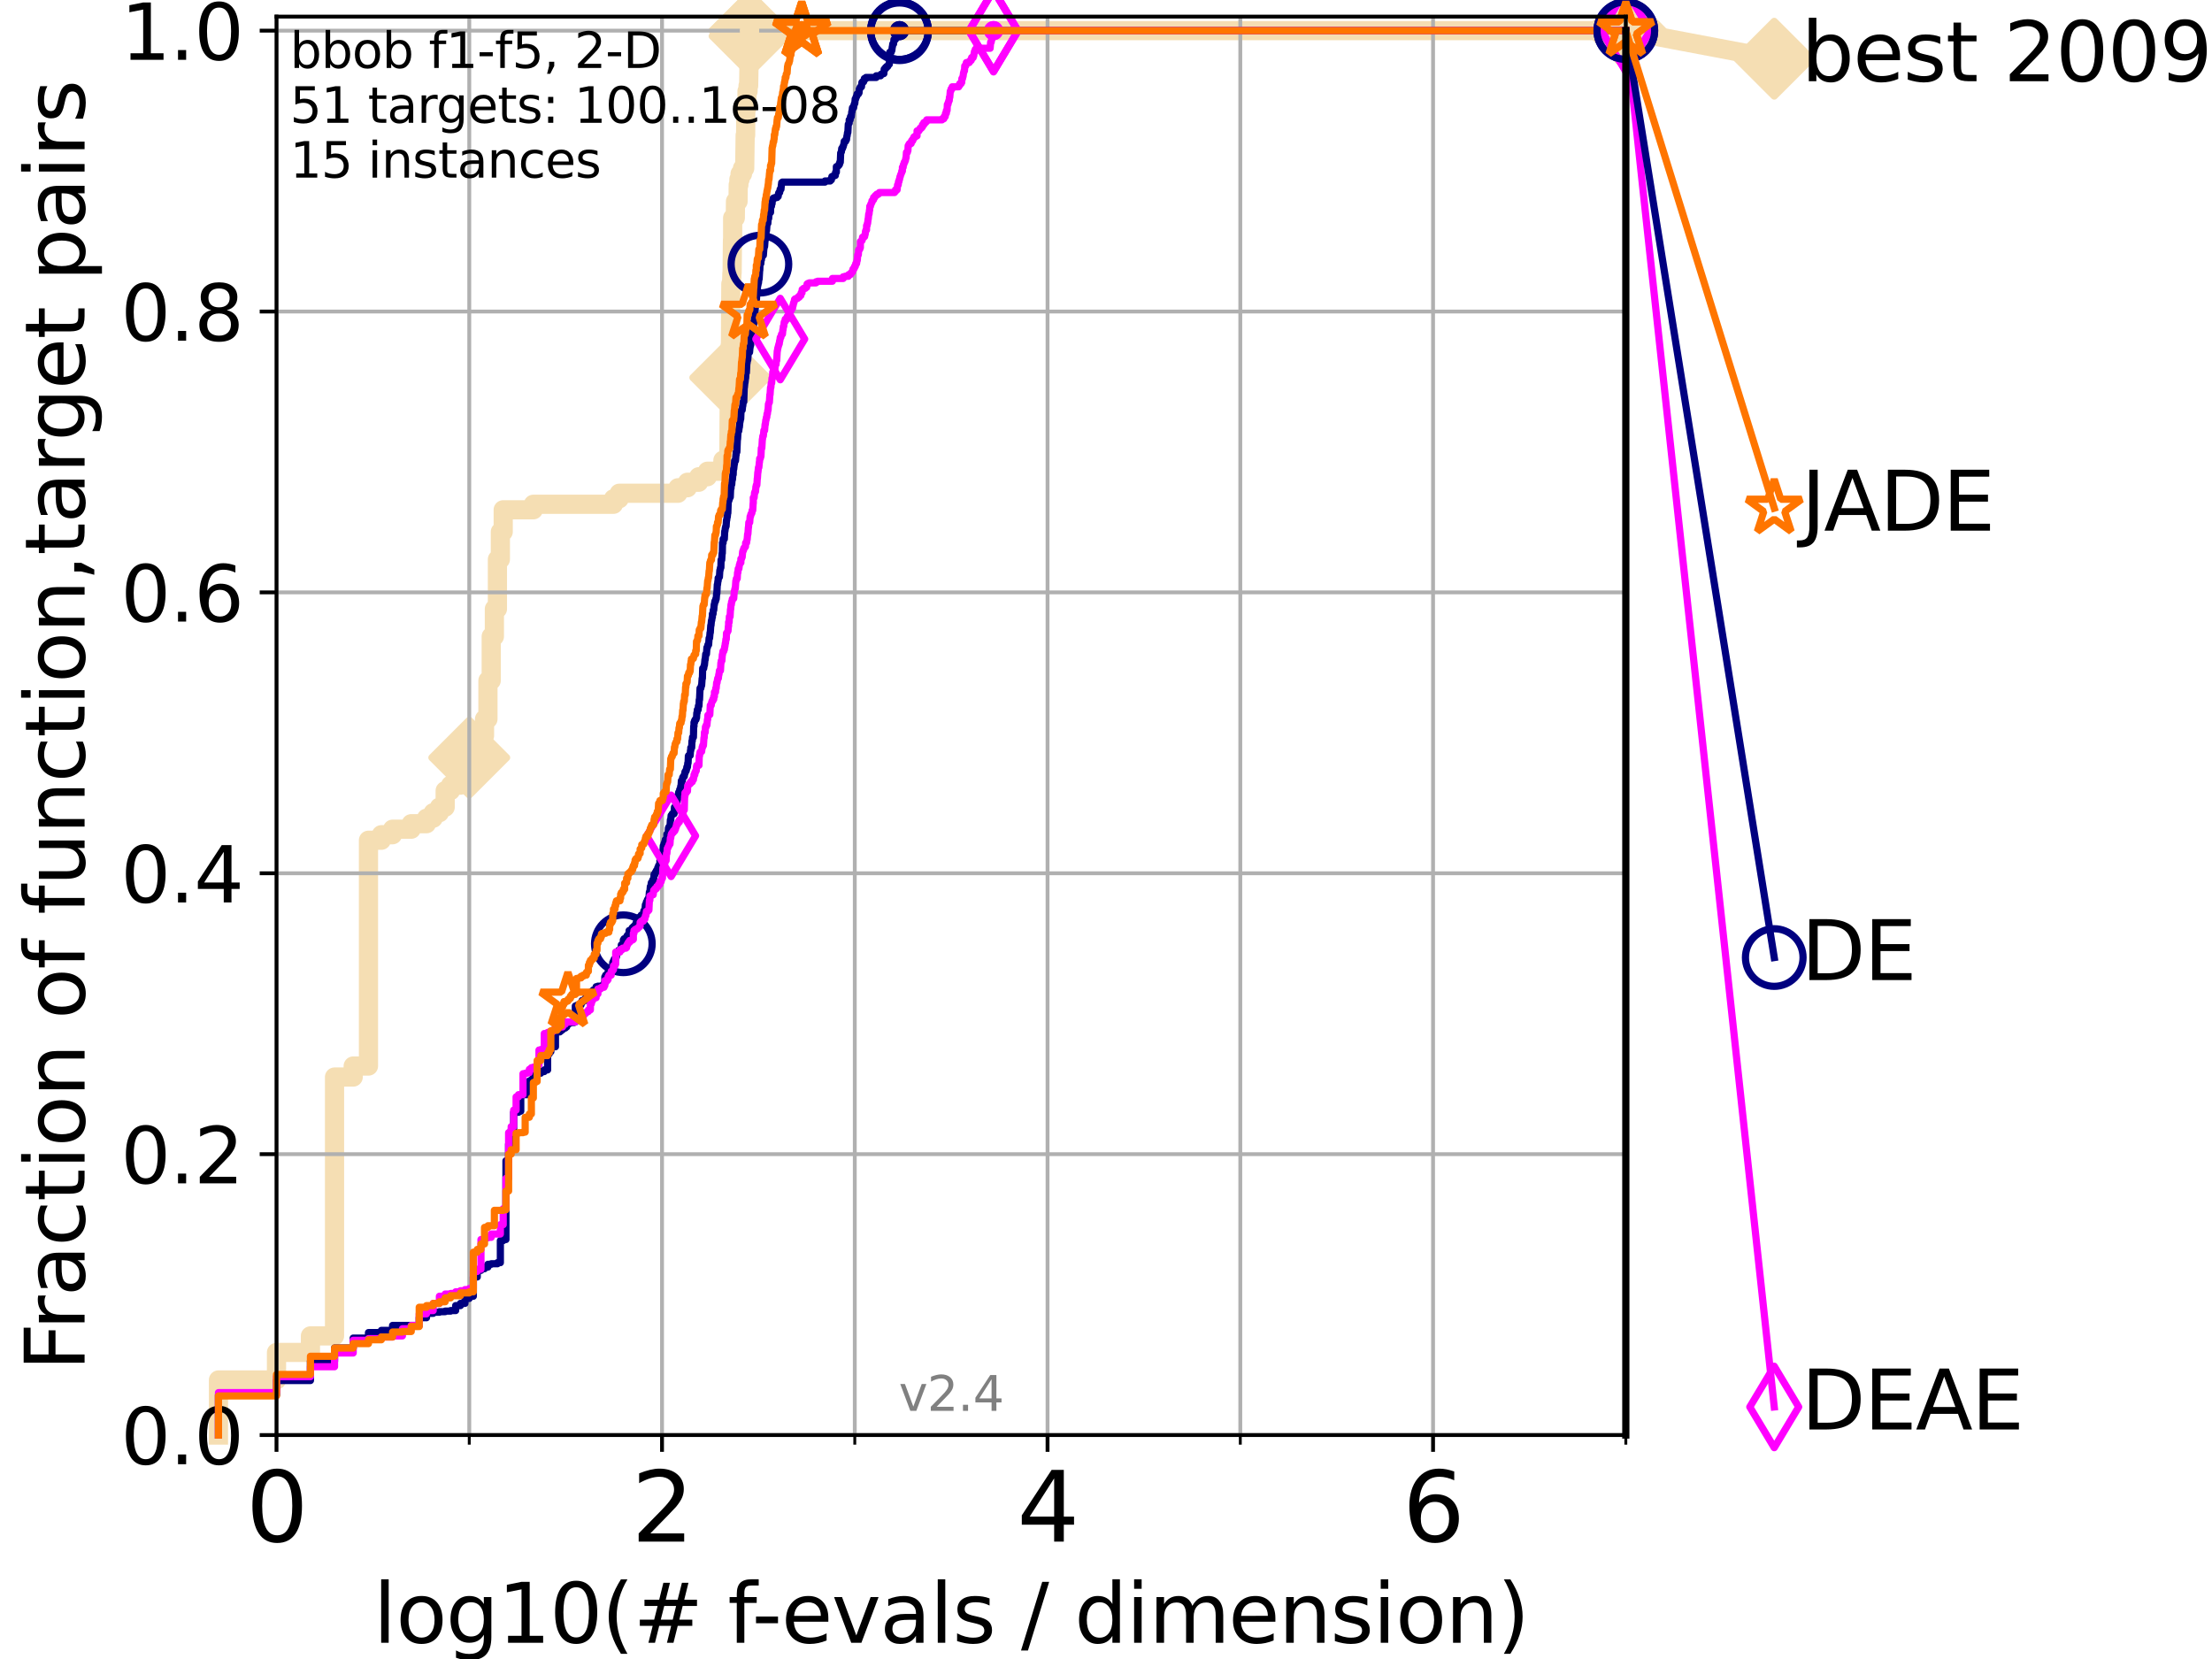 <?xml version="1.0" encoding="utf-8" standalone="no"?>
<!DOCTYPE svg PUBLIC "-//W3C//DTD SVG 1.1//EN"
  "http://www.w3.org/Graphics/SVG/1.1/DTD/svg11.dtd">
<svg height="345.6pt" version="1.1" viewBox="0 0 460.8 345.6" width="460.8pt" xmlns="http://www.w3.org/2000/svg" xmlns:xlink="http://www.w3.org/1999/xlink">
 <defs>
  <style type="text/css">*{stroke-linecap:butt;stroke-linejoin:round;}</style>
 </defs>
 <g id="figure_1">
  <g id="patch_1">
   <path d="M 0 345.6 
L 460.8 345.6 
L 460.8 0 
L 0 0 
z
" style="fill:#ffffff;"/>
  </g>
  <g id="axes_1">
   <g id="patch_2">
    <path d="M 57.6 298.944 
L 338.688 298.944 
L 338.688 3.456 
L 57.6 3.456 
z
" style="fill:#ffffff;"/>
   </g>
   <g id="line2d_1">
    <path d="M 45.512 298.944 
L 45.512 287.471 
L 57.6 287.471 
L 57.6 281.734 
L 64.671 281.734 
L 64.671 278.293 
L 69.688 278.293 
L 69.688 224.369 
L 73.579 224.369 
L 73.579 222.075 
L 76.759 222.075 
L 76.759 175.035 
L 79.447 175.035 
L 79.447 173.888 
L 81.776 173.888 
L 81.776 172.741 
L 85.667 172.741 
L 85.667 171.593 
L 88.847 171.593 
L 88.847 170.446 
L 90.243 170.446 
L 90.243 169.299 
L 91.535 169.299 
L 91.535 168.151 
L 92.738 168.151 
L 92.738 164.709 
L 93.864 164.709 
L 93.864 163.562 
L 95.918 163.562 
L 95.918 162.415 
L 96.861 162.415 
L 96.861 157.826 
L 97.755 157.826 
L 97.755 155.531 
L 99.418 155.531 
L 99.418 153.236 
L 100.935 153.236 
L 100.935 149.795 
L 101.647 149.795 
L 101.647 141.763 
L 102.331 141.763 
L 102.331 132.585 
L 102.989 132.585 
L 102.989 126.848 
L 103.623 126.848 
L 103.623 116.523 
L 104.235 116.523 
L 104.235 110.786 
L 104.826 110.786 
L 104.826 106.197 
L 111.105 106.197 
L 111.105 105.05 
L 127.799 105.05 
L 127.799 103.902 
L 129.002 103.902 
L 129.002 102.755 
L 141.235 102.755 
L 141.235 101.608 
L 143.209 101.608 
L 143.209 100.461 
L 145.554 100.461 
L 145.554 99.313 
L 147.369 99.313 
L 147.369 98.166 
L 150.344 98.166 
L 150.344 97.019 
L 150.599 97.019 
L 150.599 95.871 
L 151.819 95.871 
L 151.897 85.546 
L 151.936 85.546 
L 151.975 80.956 
L 152.053 80.956 
L 152.13 71.778 
L 152.169 71.778 
L 152.246 59.158 
L 152.398 59.158 
L 152.474 56.863 
L 152.512 56.863 
L 152.587 49.979 
L 152.625 49.979 
L 152.625 45.39 
L 153.178 45.39 
L 153.215 41.948 
L 153.75 41.948 
L 153.785 38.506 
L 153.925 38.506 
L 153.925 37.359 
L 154.167 37.359 
L 154.167 36.212 
L 154.675 36.212 
L 154.675 35.064 
L 155.135 35.064 
L 155.232 28.18 
L 155.329 28.18 
L 155.361 22.444 
L 155.616 22.444 
L 155.616 19.002 
L 155.836 19.002 
L 155.836 17.855 
L 155.96 17.855 
L 156.053 12.118 
L 156.083 12.118 
L 156.145 6.382 
L 338.688 6.382 
L 338.688 6.382 
" style="fill:none;stroke:#f5deb3;stroke-linecap:square;stroke-width:4;"/>
   </g>
   <g id="line2d_2">
    <defs>
     <path d="M 0 7.778 
L 7.778 0 
L 0 -7.778 
L -7.778 0 
z
" id="mb50e65e1e1" style="stroke:#f5deb3;stroke-linejoin:miter;stroke-width:1.5;"/>
    </defs>
    <g>
     <use style="fill:#f5deb3;stroke:#f5deb3;stroke-linejoin:miter;stroke-width:1.5;" x="97.755" xlink:href="#mb50e65e1e1" y="157.826"/>
     <use style="fill:#f5deb3;stroke:#f5deb3;stroke-linejoin:miter;stroke-width:1.5;" x="152.13" xlink:href="#mb50e65e1e1" y="78.662"/>
     <use style="fill:#f5deb3;stroke:#f5deb3;stroke-linejoin:miter;stroke-width:1.5;" x="156.145" xlink:href="#mb50e65e1e1" y="7.529"/>
     <use style="fill:#f5deb3;stroke:#f5deb3;stroke-linejoin:miter;stroke-width:1.5;" x="156.145" xlink:href="#mb50e65e1e1" y="6.382"/>
     <use style="fill:#f5deb3;stroke:#f5deb3;stroke-linejoin:miter;stroke-width:1.5;" x="156.145" xlink:href="#mb50e65e1e1" y="6.382"/>
     <use style="fill:#f5deb3;stroke:#f5deb3;stroke-linejoin:miter;stroke-width:1.5;" x="338.688" xlink:href="#mb50e65e1e1" y="6.382"/>
    </g>
   </g>
   <g id="line2d_3">
    <path style="fill:none;stroke:#f5deb3;stroke-linecap:square;stroke-width:4;"/>
    <g/>
   </g>
   <g id="line2d_4">
    <path d="M 338.688 6.382 
L 369.608 12.233 
" style="fill:none;stroke:#f5deb3;stroke-linecap:square;stroke-width:4;"/>
    <g>
     <use style="fill:#f5deb3;stroke:#f5deb3;stroke-linejoin:miter;stroke-width:1.5;" x="338.688" xlink:href="#mb50e65e1e1" y="6.382"/>
     <use style="fill:#f5deb3;stroke:#f5deb3;stroke-linejoin:miter;stroke-width:1.5;" x="369.608" xlink:href="#mb50e65e1e1" y="12.233"/>
    </g>
   </g>
   <g id="matplotlib.axis_1">
    <g id="xtick_1">
     <g id="line2d_5">
      <path clip-path="url(#p232d098e17)" d="M 57.6 298.944 
L 57.6 3.456 
" style="fill:none;stroke:#b0b0b0;stroke-linecap:square;stroke-width:0.8;"/>
     </g>
     <g id="line2d_6">
      <defs>
       <path d="M 0 0 
L 0 3.5 
" id="m6d0b9f46f9" style="stroke:#000000;stroke-width:0.8;"/>
      </defs>
      <g>
       <use style="stroke:#000000;stroke-width:0.8;" x="57.6" xlink:href="#m6d0b9f46f9" y="298.944"/>
      </g>
     </g>
     <g id="text_1">
      <!-- 0 -->
      <g transform="translate(51.237 321.141)scale(0.2 -0.2)">
       <defs>
        <path d="M 2034 4250 
Q 1547 4250 1301 3770 
Q 1056 3291 1056 2328 
Q 1056 1369 1301 889 
Q 1547 409 2034 409 
Q 2525 409 2770 889 
Q 3016 1369 3016 2328 
Q 3016 3291 2770 3770 
Q 2525 4250 2034 4250 
z
M 2034 4750 
Q 2819 4750 3233 4129 
Q 3647 3509 3647 2328 
Q 3647 1150 3233 529 
Q 2819 -91 2034 -91 
Q 1250 -91 836 529 
Q 422 1150 422 2328 
Q 422 3509 836 4129 
Q 1250 4750 2034 4750 
z
" id="DejaVuSans-30" transform="scale(0.016)"/>
       </defs>
       <use xlink:href="#DejaVuSans-30"/>
      </g>
     </g>
    </g>
    <g id="xtick_2">
     <g id="line2d_7">
      <path clip-path="url(#p232d098e17)" d="M 137.911 298.944 
L 137.911 3.456 
" style="fill:none;stroke:#b0b0b0;stroke-linecap:square;stroke-width:0.8;"/>
     </g>
     <g id="line2d_8">
      <g>
       <use style="stroke:#000000;stroke-width:0.8;" x="137.911" xlink:href="#m6d0b9f46f9" y="298.944"/>
      </g>
     </g>
     <g id="text_2">
      <!-- 2 -->
      <g transform="translate(131.548 321.141)scale(0.2 -0.2)">
       <defs>
        <path d="M 1228 531 
L 3431 531 
L 3431 0 
L 469 0 
L 469 531 
Q 828 903 1448 1529 
Q 2069 2156 2228 2338 
Q 2531 2678 2651 2914 
Q 2772 3150 2772 3378 
Q 2772 3750 2511 3984 
Q 2250 4219 1831 4219 
Q 1534 4219 1204 4116 
Q 875 4013 500 3803 
L 500 4441 
Q 881 4594 1212 4672 
Q 1544 4750 1819 4750 
Q 2544 4750 2975 4387 
Q 3406 4025 3406 3419 
Q 3406 3131 3298 2873 
Q 3191 2616 2906 2266 
Q 2828 2175 2409 1742 
Q 1991 1309 1228 531 
z
" id="DejaVuSans-32" transform="scale(0.016)"/>
       </defs>
       <use xlink:href="#DejaVuSans-32"/>
      </g>
     </g>
    </g>
    <g id="xtick_3">
     <g id="line2d_9">
      <path clip-path="url(#p232d098e17)" d="M 218.222 298.944 
L 218.222 3.456 
" style="fill:none;stroke:#b0b0b0;stroke-linecap:square;stroke-width:0.8;"/>
     </g>
     <g id="line2d_10">
      <g>
       <use style="stroke:#000000;stroke-width:0.8;" x="218.222" xlink:href="#m6d0b9f46f9" y="298.944"/>
      </g>
     </g>
     <g id="text_3">
      <!-- 4 -->
      <g transform="translate(211.859 321.141)scale(0.2 -0.2)">
       <defs>
        <path d="M 2419 4116 
L 825 1625 
L 2419 1625 
L 2419 4116 
z
M 2253 4666 
L 3047 4666 
L 3047 1625 
L 3713 1625 
L 3713 1100 
L 3047 1100 
L 3047 0 
L 2419 0 
L 2419 1100 
L 313 1100 
L 313 1709 
L 2253 4666 
z
" id="DejaVuSans-34" transform="scale(0.016)"/>
       </defs>
       <use xlink:href="#DejaVuSans-34"/>
      </g>
     </g>
    </g>
    <g id="xtick_4">
     <g id="line2d_11">
      <path clip-path="url(#p232d098e17)" d="M 298.533 298.944 
L 298.533 3.456 
" style="fill:none;stroke:#b0b0b0;stroke-linecap:square;stroke-width:0.8;"/>
     </g>
     <g id="line2d_12">
      <g>
       <use style="stroke:#000000;stroke-width:0.8;" x="298.533" xlink:href="#m6d0b9f46f9" y="298.944"/>
      </g>
     </g>
     <g id="text_4">
      <!-- 6 -->
      <g transform="translate(292.17 321.141)scale(0.2 -0.2)">
       <defs>
        <path d="M 2113 2584 
Q 1688 2584 1439 2293 
Q 1191 2003 1191 1497 
Q 1191 994 1439 701 
Q 1688 409 2113 409 
Q 2538 409 2786 701 
Q 3034 994 3034 1497 
Q 3034 2003 2786 2293 
Q 2538 2584 2113 2584 
z
M 3366 4563 
L 3366 3988 
Q 3128 4100 2886 4159 
Q 2644 4219 2406 4219 
Q 1781 4219 1451 3797 
Q 1122 3375 1075 2522 
Q 1259 2794 1537 2939 
Q 1816 3084 2150 3084 
Q 2853 3084 3261 2657 
Q 3669 2231 3669 1497 
Q 3669 778 3244 343 
Q 2819 -91 2113 -91 
Q 1303 -91 875 529 
Q 447 1150 447 2328 
Q 447 3434 972 4092 
Q 1497 4750 2381 4750 
Q 2619 4750 2861 4703 
Q 3103 4656 3366 4563 
z
" id="DejaVuSans-36" transform="scale(0.016)"/>
       </defs>
       <use xlink:href="#DejaVuSans-36"/>
      </g>
     </g>
    </g>
    <g id="xtick_5">
     <g id="line2d_13">
      <path clip-path="url(#p232d098e17)" d="M 97.755 298.944 
L 97.755 3.456 
" style="fill:none;stroke:#b0b0b0;stroke-linecap:square;stroke-width:0.8;"/>
     </g>
     <g id="line2d_14">
      <defs>
       <path d="M 0 0 
L 0 2 
" id="mf3988dbc00" style="stroke:#000000;stroke-width:0.6;"/>
      </defs>
      <g>
       <use style="stroke:#000000;stroke-width:0.6;" x="97.755" xlink:href="#mf3988dbc00" y="298.944"/>
      </g>
     </g>
    </g>
    <g id="xtick_6">
     <g id="line2d_15">
      <path clip-path="url(#p232d098e17)" d="M 178.066 298.944 
L 178.066 3.456 
" style="fill:none;stroke:#b0b0b0;stroke-linecap:square;stroke-width:0.8;"/>
     </g>
     <g id="line2d_16">
      <g>
       <use style="stroke:#000000;stroke-width:0.6;" x="178.066" xlink:href="#mf3988dbc00" y="298.944"/>
      </g>
     </g>
    </g>
    <g id="xtick_7">
     <g id="line2d_17">
      <path clip-path="url(#p232d098e17)" d="M 258.377 298.944 
L 258.377 3.456 
" style="fill:none;stroke:#b0b0b0;stroke-linecap:square;stroke-width:0.8;"/>
     </g>
     <g id="line2d_18">
      <g>
       <use style="stroke:#000000;stroke-width:0.6;" x="258.377" xlink:href="#mf3988dbc00" y="298.944"/>
      </g>
     </g>
    </g>
    <g id="xtick_8">
     <g id="line2d_19">
      <path clip-path="url(#p232d098e17)" d="M 338.688 298.944 
L 338.688 3.456 
" style="fill:none;stroke:#b0b0b0;stroke-linecap:square;stroke-width:0.8;"/>
     </g>
     <g id="line2d_20">
      <g>
       <use style="stroke:#000000;stroke-width:0.6;" x="338.688" xlink:href="#mf3988dbc00" y="298.944"/>
      </g>
     </g>
    </g>
    <g id="text_5">
     <!-- log10(# f-evals / dimension) -->
     <g transform="translate(77.764 342.218)scale(0.17 -0.17)">
      <defs>
       <path d="M 603 4863 
L 1178 4863 
L 1178 0 
L 603 0 
L 603 4863 
z
" id="DejaVuSans-6c" transform="scale(0.016)"/>
       <path d="M 1959 3097 
Q 1497 3097 1228 2736 
Q 959 2375 959 1747 
Q 959 1119 1226 758 
Q 1494 397 1959 397 
Q 2419 397 2687 759 
Q 2956 1122 2956 1747 
Q 2956 2369 2687 2733 
Q 2419 3097 1959 3097 
z
M 1959 3584 
Q 2709 3584 3137 3096 
Q 3566 2609 3566 1747 
Q 3566 888 3137 398 
Q 2709 -91 1959 -91 
Q 1206 -91 779 398 
Q 353 888 353 1747 
Q 353 2609 779 3096 
Q 1206 3584 1959 3584 
z
" id="DejaVuSans-6f" transform="scale(0.016)"/>
       <path d="M 2906 1791 
Q 2906 2416 2648 2759 
Q 2391 3103 1925 3103 
Q 1463 3103 1205 2759 
Q 947 2416 947 1791 
Q 947 1169 1205 825 
Q 1463 481 1925 481 
Q 2391 481 2648 825 
Q 2906 1169 2906 1791 
z
M 3481 434 
Q 3481 -459 3084 -895 
Q 2688 -1331 1869 -1331 
Q 1566 -1331 1297 -1286 
Q 1028 -1241 775 -1147 
L 775 -588 
Q 1028 -725 1275 -790 
Q 1522 -856 1778 -856 
Q 2344 -856 2625 -561 
Q 2906 -266 2906 331 
L 2906 616 
Q 2728 306 2450 153 
Q 2172 0 1784 0 
Q 1141 0 747 490 
Q 353 981 353 1791 
Q 353 2603 747 3093 
Q 1141 3584 1784 3584 
Q 2172 3584 2450 3431 
Q 2728 3278 2906 2969 
L 2906 3500 
L 3481 3500 
L 3481 434 
z
" id="DejaVuSans-67" transform="scale(0.016)"/>
       <path d="M 794 531 
L 1825 531 
L 1825 4091 
L 703 3866 
L 703 4441 
L 1819 4666 
L 2450 4666 
L 2450 531 
L 3481 531 
L 3481 0 
L 794 0 
L 794 531 
z
" id="DejaVuSans-31" transform="scale(0.016)"/>
       <path d="M 1984 4856 
Q 1566 4138 1362 3434 
Q 1159 2731 1159 2009 
Q 1159 1288 1364 580 
Q 1569 -128 1984 -844 
L 1484 -844 
Q 1016 -109 783 600 
Q 550 1309 550 2009 
Q 550 2706 781 3412 
Q 1013 4119 1484 4856 
L 1984 4856 
z
" id="DejaVuSans-28" transform="scale(0.016)"/>
       <path d="M 3272 2816 
L 2363 2816 
L 2100 1772 
L 3016 1772 
L 3272 2816 
z
M 2803 4594 
L 2478 3297 
L 3391 3297 
L 3719 4594 
L 4219 4594 
L 3897 3297 
L 4872 3297 
L 4872 2816 
L 3775 2816 
L 3519 1772 
L 4513 1772 
L 4513 1294 
L 3397 1294 
L 3072 0 
L 2572 0 
L 2894 1294 
L 1978 1294 
L 1656 0 
L 1153 0 
L 1478 1294 
L 494 1294 
L 494 1772 
L 1594 1772 
L 1856 2816 
L 850 2816 
L 850 3297 
L 1978 3297 
L 2297 4594 
L 2803 4594 
z
" id="DejaVuSans-23" transform="scale(0.016)"/>
       <path id="DejaVuSans-20" transform="scale(0.016)"/>
       <path d="M 2375 4863 
L 2375 4384 
L 1825 4384 
Q 1516 4384 1395 4259 
Q 1275 4134 1275 3809 
L 1275 3500 
L 2222 3500 
L 2222 3053 
L 1275 3053 
L 1275 0 
L 697 0 
L 697 3053 
L 147 3053 
L 147 3500 
L 697 3500 
L 697 3744 
Q 697 4328 969 4595 
Q 1241 4863 1831 4863 
L 2375 4863 
z
" id="DejaVuSans-66" transform="scale(0.016)"/>
       <path d="M 313 2009 
L 1997 2009 
L 1997 1497 
L 313 1497 
L 313 2009 
z
" id="DejaVuSans-2d" transform="scale(0.016)"/>
       <path d="M 3597 1894 
L 3597 1613 
L 953 1613 
Q 991 1019 1311 708 
Q 1631 397 2203 397 
Q 2534 397 2845 478 
Q 3156 559 3463 722 
L 3463 178 
Q 3153 47 2828 -22 
Q 2503 -91 2169 -91 
Q 1331 -91 842 396 
Q 353 884 353 1716 
Q 353 2575 817 3079 
Q 1281 3584 2069 3584 
Q 2775 3584 3186 3129 
Q 3597 2675 3597 1894 
z
M 3022 2063 
Q 3016 2534 2758 2815 
Q 2500 3097 2075 3097 
Q 1594 3097 1305 2825 
Q 1016 2553 972 2059 
L 3022 2063 
z
" id="DejaVuSans-65" transform="scale(0.016)"/>
       <path d="M 191 3500 
L 800 3500 
L 1894 563 
L 2988 3500 
L 3597 3500 
L 2284 0 
L 1503 0 
L 191 3500 
z
" id="DejaVuSans-76" transform="scale(0.016)"/>
       <path d="M 2194 1759 
Q 1497 1759 1228 1600 
Q 959 1441 959 1056 
Q 959 750 1161 570 
Q 1363 391 1709 391 
Q 2188 391 2477 730 
Q 2766 1069 2766 1631 
L 2766 1759 
L 2194 1759 
z
M 3341 1997 
L 3341 0 
L 2766 0 
L 2766 531 
Q 2569 213 2275 61 
Q 1981 -91 1556 -91 
Q 1019 -91 701 211 
Q 384 513 384 1019 
Q 384 1609 779 1909 
Q 1175 2209 1959 2209 
L 2766 2209 
L 2766 2266 
Q 2766 2663 2505 2880 
Q 2244 3097 1772 3097 
Q 1472 3097 1187 3025 
Q 903 2953 641 2809 
L 641 3341 
Q 956 3463 1253 3523 
Q 1550 3584 1831 3584 
Q 2591 3584 2966 3190 
Q 3341 2797 3341 1997 
z
" id="DejaVuSans-61" transform="scale(0.016)"/>
       <path d="M 2834 3397 
L 2834 2853 
Q 2591 2978 2328 3040 
Q 2066 3103 1784 3103 
Q 1356 3103 1142 2972 
Q 928 2841 928 2578 
Q 928 2378 1081 2264 
Q 1234 2150 1697 2047 
L 1894 2003 
Q 2506 1872 2764 1633 
Q 3022 1394 3022 966 
Q 3022 478 2636 193 
Q 2250 -91 1575 -91 
Q 1294 -91 989 -36 
Q 684 19 347 128 
L 347 722 
Q 666 556 975 473 
Q 1284 391 1588 391 
Q 1994 391 2212 530 
Q 2431 669 2431 922 
Q 2431 1156 2273 1281 
Q 2116 1406 1581 1522 
L 1381 1569 
Q 847 1681 609 1914 
Q 372 2147 372 2553 
Q 372 3047 722 3315 
Q 1072 3584 1716 3584 
Q 2034 3584 2315 3537 
Q 2597 3491 2834 3397 
z
" id="DejaVuSans-73" transform="scale(0.016)"/>
       <path d="M 1625 4666 
L 2156 4666 
L 531 -594 
L 0 -594 
L 1625 4666 
z
" id="DejaVuSans-2f" transform="scale(0.016)"/>
       <path d="M 2906 2969 
L 2906 4863 
L 3481 4863 
L 3481 0 
L 2906 0 
L 2906 525 
Q 2725 213 2448 61 
Q 2172 -91 1784 -91 
Q 1150 -91 751 415 
Q 353 922 353 1747 
Q 353 2572 751 3078 
Q 1150 3584 1784 3584 
Q 2172 3584 2448 3432 
Q 2725 3281 2906 2969 
z
M 947 1747 
Q 947 1113 1208 752 
Q 1469 391 1925 391 
Q 2381 391 2643 752 
Q 2906 1113 2906 1747 
Q 2906 2381 2643 2742 
Q 2381 3103 1925 3103 
Q 1469 3103 1208 2742 
Q 947 2381 947 1747 
z
" id="DejaVuSans-64" transform="scale(0.016)"/>
       <path d="M 603 3500 
L 1178 3500 
L 1178 0 
L 603 0 
L 603 3500 
z
M 603 4863 
L 1178 4863 
L 1178 4134 
L 603 4134 
L 603 4863 
z
" id="DejaVuSans-69" transform="scale(0.016)"/>
       <path d="M 3328 2828 
Q 3544 3216 3844 3400 
Q 4144 3584 4550 3584 
Q 5097 3584 5394 3201 
Q 5691 2819 5691 2113 
L 5691 0 
L 5113 0 
L 5113 2094 
Q 5113 2597 4934 2840 
Q 4756 3084 4391 3084 
Q 3944 3084 3684 2787 
Q 3425 2491 3425 1978 
L 3425 0 
L 2847 0 
L 2847 2094 
Q 2847 2600 2669 2842 
Q 2491 3084 2119 3084 
Q 1678 3084 1418 2786 
Q 1159 2488 1159 1978 
L 1159 0 
L 581 0 
L 581 3500 
L 1159 3500 
L 1159 2956 
Q 1356 3278 1631 3431 
Q 1906 3584 2284 3584 
Q 2666 3584 2933 3390 
Q 3200 3197 3328 2828 
z
" id="DejaVuSans-6d" transform="scale(0.016)"/>
       <path d="M 3513 2113 
L 3513 0 
L 2938 0 
L 2938 2094 
Q 2938 2591 2744 2837 
Q 2550 3084 2163 3084 
Q 1697 3084 1428 2787 
Q 1159 2491 1159 1978 
L 1159 0 
L 581 0 
L 581 3500 
L 1159 3500 
L 1159 2956 
Q 1366 3272 1645 3428 
Q 1925 3584 2291 3584 
Q 2894 3584 3203 3211 
Q 3513 2838 3513 2113 
z
" id="DejaVuSans-6e" transform="scale(0.016)"/>
       <path d="M 513 4856 
L 1013 4856 
Q 1481 4119 1714 3412 
Q 1947 2706 1947 2009 
Q 1947 1309 1714 600 
Q 1481 -109 1013 -844 
L 513 -844 
Q 928 -128 1133 580 
Q 1338 1288 1338 2009 
Q 1338 2731 1133 3434 
Q 928 4138 513 4856 
z
" id="DejaVuSans-29" transform="scale(0.016)"/>
      </defs>
      <use xlink:href="#DejaVuSans-6c"/>
      <use x="27.783" xlink:href="#DejaVuSans-6f"/>
      <use x="88.965" xlink:href="#DejaVuSans-67"/>
      <use x="152.441" xlink:href="#DejaVuSans-31"/>
      <use x="216.064" xlink:href="#DejaVuSans-30"/>
      <use x="279.688" xlink:href="#DejaVuSans-28"/>
      <use x="318.701" xlink:href="#DejaVuSans-23"/>
      <use x="402.49" xlink:href="#DejaVuSans-20"/>
      <use x="434.277" xlink:href="#DejaVuSans-66"/>
      <use x="463.982" xlink:href="#DejaVuSans-2d"/>
      <use x="500.066" xlink:href="#DejaVuSans-65"/>
      <use x="561.59" xlink:href="#DejaVuSans-76"/>
      <use x="620.77" xlink:href="#DejaVuSans-61"/>
      <use x="682.049" xlink:href="#DejaVuSans-6c"/>
      <use x="709.832" xlink:href="#DejaVuSans-73"/>
      <use x="761.932" xlink:href="#DejaVuSans-20"/>
      <use x="793.719" xlink:href="#DejaVuSans-2f"/>
      <use x="827.41" xlink:href="#DejaVuSans-20"/>
      <use x="859.197" xlink:href="#DejaVuSans-64"/>
      <use x="922.674" xlink:href="#DejaVuSans-69"/>
      <use x="950.457" xlink:href="#DejaVuSans-6d"/>
      <use x="1047.869" xlink:href="#DejaVuSans-65"/>
      <use x="1109.393" xlink:href="#DejaVuSans-6e"/>
      <use x="1172.771" xlink:href="#DejaVuSans-73"/>
      <use x="1224.871" xlink:href="#DejaVuSans-69"/>
      <use x="1252.654" xlink:href="#DejaVuSans-6f"/>
      <use x="1313.836" xlink:href="#DejaVuSans-6e"/>
      <use x="1377.215" xlink:href="#DejaVuSans-29"/>
     </g>
    </g>
   </g>
   <g id="matplotlib.axis_2">
    <g id="ytick_1">
     <g id="line2d_21">
      <path clip-path="url(#p232d098e17)" d="M 57.6 298.944 
L 338.688 298.944 
" style="fill:none;stroke:#b0b0b0;stroke-linecap:square;stroke-width:0.8;"/>
     </g>
     <g id="line2d_22">
      <defs>
       <path d="M 0 0 
L -3.5 0 
" id="m5362fd53e1" style="stroke:#000000;stroke-width:0.8;"/>
      </defs>
      <g>
       <use style="stroke:#000000;stroke-width:0.8;" x="57.6" xlink:href="#m5362fd53e1" y="298.944"/>
      </g>
     </g>
     <g id="text_6">
      <!-- 0.0 -->
      <g transform="translate(25.155 305.023)scale(0.16 -0.16)">
       <defs>
        <path d="M 684 794 
L 1344 794 
L 1344 0 
L 684 0 
L 684 794 
z
" id="DejaVuSans-2e" transform="scale(0.016)"/>
       </defs>
       <use xlink:href="#DejaVuSans-30"/>
       <use x="63.623" xlink:href="#DejaVuSans-2e"/>
       <use x="95.41" xlink:href="#DejaVuSans-30"/>
      </g>
     </g>
    </g>
    <g id="ytick_2">
     <g id="line2d_23">
      <path clip-path="url(#p232d098e17)" d="M 57.6 240.432 
L 338.688 240.432 
" style="fill:none;stroke:#b0b0b0;stroke-linecap:square;stroke-width:0.8;"/>
     </g>
     <g id="line2d_24">
      <g>
       <use style="stroke:#000000;stroke-width:0.8;" x="57.6" xlink:href="#m5362fd53e1" y="240.432"/>
      </g>
     </g>
     <g id="text_7">
      <!-- 0.2 -->
      <g transform="translate(25.155 246.51)scale(0.16 -0.16)">
       <use xlink:href="#DejaVuSans-30"/>
       <use x="63.623" xlink:href="#DejaVuSans-2e"/>
       <use x="95.41" xlink:href="#DejaVuSans-32"/>
      </g>
     </g>
    </g>
    <g id="ytick_3">
     <g id="line2d_25">
      <path clip-path="url(#p232d098e17)" d="M 57.6 181.919 
L 338.688 181.919 
" style="fill:none;stroke:#b0b0b0;stroke-linecap:square;stroke-width:0.8;"/>
     </g>
     <g id="line2d_26">
      <g>
       <use style="stroke:#000000;stroke-width:0.8;" x="57.6" xlink:href="#m5362fd53e1" y="181.919"/>
      </g>
     </g>
     <g id="text_8">
      <!-- 0.4 -->
      <g transform="translate(25.155 187.998)scale(0.16 -0.16)">
       <use xlink:href="#DejaVuSans-30"/>
       <use x="63.623" xlink:href="#DejaVuSans-2e"/>
       <use x="95.41" xlink:href="#DejaVuSans-34"/>
      </g>
     </g>
    </g>
    <g id="ytick_4">
     <g id="line2d_27">
      <path clip-path="url(#p232d098e17)" d="M 57.6 123.407 
L 338.688 123.407 
" style="fill:none;stroke:#b0b0b0;stroke-linecap:square;stroke-width:0.8;"/>
     </g>
     <g id="line2d_28">
      <g>
       <use style="stroke:#000000;stroke-width:0.8;" x="57.6" xlink:href="#m5362fd53e1" y="123.407"/>
      </g>
     </g>
     <g id="text_9">
      <!-- 0.6 -->
      <g transform="translate(25.155 129.485)scale(0.16 -0.16)">
       <use xlink:href="#DejaVuSans-30"/>
       <use x="63.623" xlink:href="#DejaVuSans-2e"/>
       <use x="95.41" xlink:href="#DejaVuSans-36"/>
      </g>
     </g>
    </g>
    <g id="ytick_5">
     <g id="line2d_29">
      <path clip-path="url(#p232d098e17)" d="M 57.6 64.894 
L 338.688 64.894 
" style="fill:none;stroke:#b0b0b0;stroke-linecap:square;stroke-width:0.8;"/>
     </g>
     <g id="line2d_30">
      <g>
       <use style="stroke:#000000;stroke-width:0.8;" x="57.6" xlink:href="#m5362fd53e1" y="64.894"/>
      </g>
     </g>
     <g id="text_10">
      <!-- 0.8 -->
      <g transform="translate(25.155 70.973)scale(0.16 -0.16)">
       <defs>
        <path d="M 2034 2216 
Q 1584 2216 1326 1975 
Q 1069 1734 1069 1313 
Q 1069 891 1326 650 
Q 1584 409 2034 409 
Q 2484 409 2743 651 
Q 3003 894 3003 1313 
Q 3003 1734 2745 1975 
Q 2488 2216 2034 2216 
z
M 1403 2484 
Q 997 2584 770 2862 
Q 544 3141 544 3541 
Q 544 4100 942 4425 
Q 1341 4750 2034 4750 
Q 2731 4750 3128 4425 
Q 3525 4100 3525 3541 
Q 3525 3141 3298 2862 
Q 3072 2584 2669 2484 
Q 3125 2378 3379 2068 
Q 3634 1759 3634 1313 
Q 3634 634 3220 271 
Q 2806 -91 2034 -91 
Q 1263 -91 848 271 
Q 434 634 434 1313 
Q 434 1759 690 2068 
Q 947 2378 1403 2484 
z
M 1172 3481 
Q 1172 3119 1398 2916 
Q 1625 2713 2034 2713 
Q 2441 2713 2670 2916 
Q 2900 3119 2900 3481 
Q 2900 3844 2670 4047 
Q 2441 4250 2034 4250 
Q 1625 4250 1398 4047 
Q 1172 3844 1172 3481 
z
" id="DejaVuSans-38" transform="scale(0.016)"/>
       </defs>
       <use xlink:href="#DejaVuSans-30"/>
       <use x="63.623" xlink:href="#DejaVuSans-2e"/>
       <use x="95.41" xlink:href="#DejaVuSans-38"/>
      </g>
     </g>
    </g>
    <g id="ytick_6">
     <g id="line2d_31">
      <path clip-path="url(#p232d098e17)" d="M 57.6 6.382 
L 338.688 6.382 
" style="fill:none;stroke:#b0b0b0;stroke-linecap:square;stroke-width:0.8;"/>
     </g>
     <g id="line2d_32">
      <g>
       <use style="stroke:#000000;stroke-width:0.8;" x="57.6" xlink:href="#m5362fd53e1" y="6.382"/>
      </g>
     </g>
     <g id="text_11">
      <!-- 1.0 -->
      <g transform="translate(25.155 12.46)scale(0.16 -0.16)">
       <use xlink:href="#DejaVuSans-31"/>
       <use x="63.623" xlink:href="#DejaVuSans-2e"/>
       <use x="95.41" xlink:href="#DejaVuSans-30"/>
      </g>
     </g>
    </g>
    <g id="text_12">
     <!-- Fraction of function,target pairs -->
     <g transform="translate(17.62 285.585)rotate(-90)scale(0.17 -0.17)">
      <defs>
       <path d="M 628 4666 
L 3309 4666 
L 3309 4134 
L 1259 4134 
L 1259 2759 
L 3109 2759 
L 3109 2228 
L 1259 2228 
L 1259 0 
L 628 0 
L 628 4666 
z
" id="DejaVuSans-46" transform="scale(0.016)"/>
       <path d="M 2631 2963 
Q 2534 3019 2420 3045 
Q 2306 3072 2169 3072 
Q 1681 3072 1420 2755 
Q 1159 2438 1159 1844 
L 1159 0 
L 581 0 
L 581 3500 
L 1159 3500 
L 1159 2956 
Q 1341 3275 1631 3429 
Q 1922 3584 2338 3584 
Q 2397 3584 2469 3576 
Q 2541 3569 2628 3553 
L 2631 2963 
z
" id="DejaVuSans-72" transform="scale(0.016)"/>
       <path d="M 3122 3366 
L 3122 2828 
Q 2878 2963 2633 3030 
Q 2388 3097 2138 3097 
Q 1578 3097 1268 2742 
Q 959 2388 959 1747 
Q 959 1106 1268 751 
Q 1578 397 2138 397 
Q 2388 397 2633 464 
Q 2878 531 3122 666 
L 3122 134 
Q 2881 22 2623 -34 
Q 2366 -91 2075 -91 
Q 1284 -91 818 406 
Q 353 903 353 1747 
Q 353 2603 823 3093 
Q 1294 3584 2113 3584 
Q 2378 3584 2631 3529 
Q 2884 3475 3122 3366 
z
" id="DejaVuSans-63" transform="scale(0.016)"/>
       <path d="M 1172 4494 
L 1172 3500 
L 2356 3500 
L 2356 3053 
L 1172 3053 
L 1172 1153 
Q 1172 725 1289 603 
Q 1406 481 1766 481 
L 2356 481 
L 2356 0 
L 1766 0 
Q 1100 0 847 248 
Q 594 497 594 1153 
L 594 3053 
L 172 3053 
L 172 3500 
L 594 3500 
L 594 4494 
L 1172 4494 
z
" id="DejaVuSans-74" transform="scale(0.016)"/>
       <path d="M 544 1381 
L 544 3500 
L 1119 3500 
L 1119 1403 
Q 1119 906 1312 657 
Q 1506 409 1894 409 
Q 2359 409 2629 706 
Q 2900 1003 2900 1516 
L 2900 3500 
L 3475 3500 
L 3475 0 
L 2900 0 
L 2900 538 
Q 2691 219 2414 64 
Q 2138 -91 1772 -91 
Q 1169 -91 856 284 
Q 544 659 544 1381 
z
M 1991 3584 
L 1991 3584 
z
" id="DejaVuSans-75" transform="scale(0.016)"/>
       <path d="M 750 794 
L 1409 794 
L 1409 256 
L 897 -744 
L 494 -744 
L 750 256 
L 750 794 
z
" id="DejaVuSans-2c" transform="scale(0.016)"/>
       <path d="M 1159 525 
L 1159 -1331 
L 581 -1331 
L 581 3500 
L 1159 3500 
L 1159 2969 
Q 1341 3281 1617 3432 
Q 1894 3584 2278 3584 
Q 2916 3584 3314 3078 
Q 3713 2572 3713 1747 
Q 3713 922 3314 415 
Q 2916 -91 2278 -91 
Q 1894 -91 1617 61 
Q 1341 213 1159 525 
z
M 3116 1747 
Q 3116 2381 2855 2742 
Q 2594 3103 2138 3103 
Q 1681 3103 1420 2742 
Q 1159 2381 1159 1747 
Q 1159 1113 1420 752 
Q 1681 391 2138 391 
Q 2594 391 2855 752 
Q 3116 1113 3116 1747 
z
" id="DejaVuSans-70" transform="scale(0.016)"/>
      </defs>
      <use xlink:href="#DejaVuSans-46"/>
      <use x="50.27" xlink:href="#DejaVuSans-72"/>
      <use x="91.383" xlink:href="#DejaVuSans-61"/>
      <use x="152.662" xlink:href="#DejaVuSans-63"/>
      <use x="207.643" xlink:href="#DejaVuSans-74"/>
      <use x="246.852" xlink:href="#DejaVuSans-69"/>
      <use x="274.635" xlink:href="#DejaVuSans-6f"/>
      <use x="335.816" xlink:href="#DejaVuSans-6e"/>
      <use x="399.195" xlink:href="#DejaVuSans-20"/>
      <use x="430.982" xlink:href="#DejaVuSans-6f"/>
      <use x="492.164" xlink:href="#DejaVuSans-66"/>
      <use x="527.369" xlink:href="#DejaVuSans-20"/>
      <use x="559.156" xlink:href="#DejaVuSans-66"/>
      <use x="594.361" xlink:href="#DejaVuSans-75"/>
      <use x="657.74" xlink:href="#DejaVuSans-6e"/>
      <use x="721.119" xlink:href="#DejaVuSans-63"/>
      <use x="776.1" xlink:href="#DejaVuSans-74"/>
      <use x="815.309" xlink:href="#DejaVuSans-69"/>
      <use x="843.092" xlink:href="#DejaVuSans-6f"/>
      <use x="904.273" xlink:href="#DejaVuSans-6e"/>
      <use x="967.652" xlink:href="#DejaVuSans-2c"/>
      <use x="999.439" xlink:href="#DejaVuSans-74"/>
      <use x="1038.648" xlink:href="#DejaVuSans-61"/>
      <use x="1099.928" xlink:href="#DejaVuSans-72"/>
      <use x="1139.291" xlink:href="#DejaVuSans-67"/>
      <use x="1202.768" xlink:href="#DejaVuSans-65"/>
      <use x="1264.291" xlink:href="#DejaVuSans-74"/>
      <use x="1303.5" xlink:href="#DejaVuSans-20"/>
      <use x="1335.287" xlink:href="#DejaVuSans-70"/>
      <use x="1398.764" xlink:href="#DejaVuSans-61"/>
      <use x="1460.043" xlink:href="#DejaVuSans-69"/>
      <use x="1487.826" xlink:href="#DejaVuSans-72"/>
      <use x="1528.939" xlink:href="#DejaVuSans-73"/>
     </g>
    </g>
   </g>
   <g id="line2d_33">
    <defs>
     <path d="M 0 1.5 
C 0.398 1.5 0.779 1.342 1.061 1.061 
C 1.342 0.779 1.5 0.398 1.5 0 
C 1.5 -0.398 1.342 -0.779 1.061 -1.061 
C 0.779 -1.342 0.398 -1.5 0 -1.5 
C -0.398 -1.5 -0.779 -1.342 -1.061 -1.061 
C -1.342 -0.779 -1.5 -0.398 -1.5 0 
C -1.5 0.398 -1.342 0.779 -1.061 1.061 
C -0.779 1.342 -0.398 1.5 0 1.5 
z
" id="mfb38d8d930" style="stroke:#f5deb3;"/>
    </defs>
    <g>
     <use style="fill:#f5deb3;stroke:#f5deb3;" x="156.145" xlink:href="#mfb38d8d930" y="6.382"/>
     <use style="fill:#f5deb3;stroke:#f5deb3;" x="156.145" xlink:href="#mfb38d8d930" y="6.382"/>
    </g>
   </g>
   <g id="line2d_34">
    <defs>
     <path d="M 0 1.5 
C 0.398 1.5 0.779 1.342 1.061 1.061 
C 1.342 0.779 1.5 0.398 1.5 0 
C 1.5 -0.398 1.342 -0.779 1.061 -1.061 
C 0.779 -1.342 0.398 -1.5 0 -1.5 
C -0.398 -1.5 -0.779 -1.342 -1.061 -1.061 
C -1.342 -0.779 -1.5 -0.398 -1.5 0 
C -1.5 0.398 -1.342 0.779 -1.061 1.061 
C -0.779 1.342 -0.398 1.5 0 1.5 
z
" id="m3509265b0a" style="stroke:#000080;"/>
    </defs>
    <g>
     <use style="fill:#000080;stroke:#000080;" x="187.382" xlink:href="#m3509265b0a" y="6.382"/>
     <use style="fill:#000080;stroke:#000080;" x="187.382" xlink:href="#m3509265b0a" y="6.382"/>
    </g>
   </g>
   <g id="line2d_35">
    <path d="M 45.512 298.944 
L 45.512 290.569 
L 57.6 290.569 
L 57.6 287.586 
L 64.671 287.586 
L 64.671 283.57 
L 69.688 283.57 
L 69.688 280.817 
L 73.579 280.817 
L 73.579 278.751 
L 76.759 278.751 
L 76.759 277.604 
L 79.447 277.604 
L 79.447 277.145 
L 81.776 277.145 
L 81.776 276.113 
L 87.33 276.113 
L 87.33 274.506 
L 88.847 274.506 
L 88.847 273.589 
L 90.243 273.589 
L 90.243 273.359 
L 91.535 273.359 
L 91.535 273.244 
L 92.738 273.244 
L 92.738 273.13 
L 93.864 273.13 
L 93.864 273.015 
L 94.921 273.015 
L 94.921 271.982 
L 95.918 271.982 
L 95.918 271.523 
L 96.861 271.523 
L 96.861 270.491 
L 97.755 270.491 
L 97.755 270.032 
L 98.606 270.032 
L 98.606 266.016 
L 99.418 266.016 
L 99.418 264.64 
L 100.193 264.64 
L 100.193 264.295 
L 100.935 264.295 
L 100.935 263.951 
L 101.647 263.951 
L 101.647 263.378 
L 102.331 263.378 
L 102.331 263.263 
L 103.623 263.263 
L 103.623 263.033 
L 104.235 263.033 
L 104.235 258.444 
L 104.826 258.444 
L 104.826 258.215 
L 105.398 258.215 
L 105.398 241.808 
L 105.952 241.808 
L 105.952 238.366 
L 106.489 238.366 
L 106.489 235.383 
L 107.009 235.383 
L 107.009 231.712 
L 108.006 231.712 
L 108.006 231.483 
L 108.484 231.483 
L 108.484 228.041 
L 109.843 228.041 
L 109.843 227.811 
L 110.274 227.811 
L 110.274 225.172 
L 110.694 225.172 
L 110.694 224.943 
L 111.105 224.943 
L 111.105 224.255 
L 111.506 224.255 
L 111.506 223.796 
L 111.897 223.796 
L 111.897 223.566 
L 112.656 223.566 
L 112.656 223.222 
L 113.383 223.222 
L 113.383 222.878 
L 114.08 222.878 
L 114.08 219.551 
L 114.419 219.551 
L 114.419 219.092 
L 114.751 219.092 
L 114.751 218.174 
L 115.077 218.174 
L 115.077 218.059 
L 115.711 218.059 
L 115.711 214.961 
L 116.621 214.961 
L 116.621 214.732 
L 116.914 214.732 
L 116.914 214.502 
L 117.203 214.502 
L 117.203 214.158 
L 117.765 214.158 
L 117.765 213.929 
L 118.04 213.929 
L 118.04 213.47 
L 118.31 213.47 
L 118.31 213.24 
L 118.577 213.24 
L 118.577 213.126 
L 118.839 213.126 
L 118.839 213.011 
L 119.603 213.011 
L 119.603 212.896 
L 119.85 212.896 
L 119.85 209.569 
L 120.094 209.569 
L 120.094 209.454 
L 120.335 209.454 
L 120.335 209.34 
L 121.037 209.34 
L 121.037 208.881 
L 121.265 208.881 
L 121.265 208.422 
L 121.931 208.422 
L 121.931 207.963 
L 122.148 207.963 
L 122.148 207.504 
L 122.573 207.504 
L 122.573 207.389 
L 122.989 207.389 
L 122.989 206.701 
L 123.193 206.701 
L 123.193 206.586 
L 123.594 206.586 
L 123.594 206.242 
L 123.985 206.242 
L 123.985 206.127 
L 124.178 206.127 
L 124.178 205.554 
L 124.557 205.554 
L 124.557 205.439 
L 125.471 205.439 
L 125.471 205.324 
L 125.648 205.324 
L 125.648 205.095 
L 125.823 205.095 
L 125.823 204.865 
L 125.996 204.865 
L 125.996 203.488 
L 126.168 203.488 
L 126.168 203.144 
L 126.338 203.144 
L 126.338 203.029 
L 126.507 203.029 
L 126.507 202.915 
L 126.674 202.915 
L 126.674 202.456 
L 126.839 202.456 
L 126.839 201.653 
L 127.165 201.653 
L 127.165 201.538 
L 127.643 201.538 
L 127.643 200.505 
L 127.799 200.505 
L 127.799 200.161 
L 127.954 200.161 
L 127.954 199.817 
L 128.26 199.817 
L 128.26 199.358 
L 128.411 199.358 
L 128.411 198.555 
L 128.709 198.555 
L 128.709 198.325 
L 128.856 198.325 
L 128.856 197.981 
L 129.147 197.981 
L 129.147 197.867 
L 129.433 197.867 
L 129.433 196.834 
L 129.714 196.834 
L 129.714 196.605 
L 129.853 196.605 
L 129.853 195.801 
L 129.991 195.801 
L 129.991 195.572 
L 130.398 195.572 
L 130.398 195.457 
L 130.532 195.457 
L 130.532 195.113 
L 130.665 195.113 
L 130.665 194.884 
L 130.796 194.884 
L 130.796 194.769 
L 130.927 194.769 
L 130.927 194.539 
L 131.056 194.539 
L 131.056 193.851 
L 131.313 193.851 
L 131.313 193.736 
L 131.691 193.736 
L 131.691 193.277 
L 131.815 193.277 
L 131.815 193.163 
L 131.938 193.163 
L 131.938 193.048 
L 132.06 193.048 
L 132.06 192.933 
L 132.303 192.933 
L 132.303 192.704 
L 132.423 192.704 
L 132.423 192.474 
L 132.542 192.474 
L 132.542 192.13 
L 132.777 192.13 
L 132.777 191.556 
L 133.01 191.556 
L 133.01 191.212 
L 133.125 191.212 
L 133.125 191.097 
L 133.466 191.097 
L 133.466 190.983 
L 133.578 190.983 
L 133.578 190.639 
L 134.019 190.639 
L 134.128 189.721 
L 134.343 189.721 
L 134.45 188.459 
L 134.556 188.459 
L 134.661 187.885 
L 134.766 187.885 
L 134.87 187.426 
L 134.974 187.426 
L 135.077 187.082 
L 135.179 187.082 
L 135.281 185.82 
L 135.382 185.82 
L 135.482 184.673 
L 135.582 184.673 
L 135.682 183.869 
L 135.976 183.869 
L 135.976 183.296 
L 136.17 183.296 
L 136.266 182.149 
L 136.457 182.149 
L 136.551 181.69 
L 136.645 181.69 
L 136.739 181.345 
L 136.924 181.345 
L 137.016 180.772 
L 137.108 180.772 
L 137.199 180.313 
L 137.29 180.313 
L 137.38 180.083 
L 137.469 180.083 
L 137.469 179.28 
L 137.736 179.28 
L 137.736 178.821 
L 137.911 178.821 
L 137.998 177.559 
L 138.084 177.559 
L 138.171 176.183 
L 138.256 176.183 
L 138.341 175.724 
L 138.426 175.724 
L 138.511 175.265 
L 138.595 175.265 
L 138.595 174.92 
L 138.762 174.92 
L 138.845 174.691 
L 138.927 174.691 
L 138.927 173.773 
L 139.172 173.773 
L 139.253 172.511 
L 139.334 172.511 
L 139.334 172.282 
L 139.573 172.282 
L 139.652 170.79 
L 139.731 170.79 
L 139.809 169.872 
L 139.965 169.872 
L 140.042 169.528 
L 140.424 169.528 
L 140.499 168.151 
L 140.723 168.151 
L 140.797 167.807 
L 140.871 167.807 
L 140.871 167.119 
L 141.018 167.119 
L 141.09 166.545 
L 141.163 166.545 
L 141.163 165.742 
L 141.307 165.742 
L 141.379 165.054 
L 141.592 165.054 
L 141.592 164.48 
L 141.732 164.48 
L 141.802 163.792 
L 141.872 163.792 
L 141.941 162.644 
L 142.148 162.644 
L 142.216 161.956 
L 142.352 161.956 
L 142.352 161.727 
L 142.553 161.727 
L 142.62 161.153 
L 142.686 161.153 
L 142.686 160.809 
L 142.818 160.809 
L 142.818 160.579 
L 142.95 160.579 
L 143.015 160.12 
L 143.08 160.12 
L 143.08 159.776 
L 143.209 159.776 
L 143.273 158.973 
L 143.337 158.973 
L 143.401 157.481 
L 143.464 157.481 
L 143.464 157.367 
L 143.779 157.367 
L 143.841 156.334 
L 143.903 156.334 
L 143.903 155.761 
L 144.087 155.761 
L 144.148 154.384 
L 144.209 154.384 
L 144.27 153.581 
L 144.451 153.581 
L 144.511 151.286 
L 144.57 151.286 
L 144.57 150.483 
L 144.689 150.483 
L 144.689 150.139 
L 144.807 150.139 
L 144.807 149.909 
L 144.982 149.909 
L 145.04 149.565 
L 145.098 149.565 
L 145.155 148.533 
L 145.213 148.533 
L 145.27 147.844 
L 145.441 147.844 
L 145.497 147.041 
L 145.61 147.041 
L 145.666 145.779 
L 145.722 145.779 
L 145.833 143.37 
L 145.998 143.37 
L 146.107 142.796 
L 146.162 142.796 
L 146.27 141.305 
L 146.324 141.305 
L 146.378 139.239 
L 146.591 139.239 
L 146.697 138.551 
L 146.749 138.551 
L 146.854 137.404 
L 146.906 137.404 
L 147.01 136.256 
L 147.165 136.256 
L 147.267 134.88 
L 147.369 134.88 
L 147.47 134.306 
L 147.62 134.306 
L 147.72 132.929 
L 147.819 132.929 
L 147.918 131.782 
L 147.967 131.782 
L 148.064 130.29 
L 148.113 130.29 
L 148.21 129.258 
L 148.258 129.258 
L 148.354 128.569 
L 148.402 128.569 
L 148.402 127.881 
L 148.545 127.881 
L 148.592 127.078 
L 148.686 127.078 
L 148.78 125.931 
L 148.827 125.931 
L 148.92 125.242 
L 149.058 125.242 
L 149.104 124.783 
L 149.196 124.783 
L 149.287 123.636 
L 149.332 123.636 
L 149.423 121.8 
L 149.468 121.8 
L 149.557 120.997 
L 149.602 120.997 
L 149.602 120.424 
L 149.735 120.424 
L 149.824 120.194 
L 149.868 120.194 
L 149.955 118.817 
L 149.999 118.817 
L 150.086 118.244 
L 150.172 118.244 
L 150.215 116.637 
L 150.344 116.637 
L 150.429 115.261 
L 150.472 115.261 
L 150.514 113.081 
L 150.641 113.081 
L 150.641 112.278 
L 150.891 112.278 
L 150.974 110.672 
L 151.015 110.672 
L 151.097 109.983 
L 151.138 109.983 
L 151.179 109.639 
L 151.26 109.639 
L 151.341 108.377 
L 151.381 108.377 
L 151.462 107.689 
L 151.502 107.689 
L 151.582 106.885 
L 151.621 106.885 
L 151.701 104.591 
L 151.74 104.591 
L 151.819 104.247 
L 151.858 104.247 
L 151.897 103.902 
L 151.975 103.902 
L 152.053 103.558 
L 152.13 103.558 
L 152.207 101.723 
L 152.284 101.723 
L 152.322 100.919 
L 152.436 100.919 
L 152.512 99.887 
L 152.587 99.887 
L 152.662 98.854 
L 152.737 98.854 
L 152.774 97.707 
L 152.848 97.707 
L 152.959 96.674 
L 152.996 96.674 
L 153.032 95.986 
L 153.215 95.986 
L 153.323 94.724 
L 153.359 94.724 
L 153.359 94.15 
L 153.502 94.15 
L 153.609 91.512 
L 153.644 91.512 
L 153.75 89.791 
L 153.89 89.791 
L 153.995 88.987 
L 154.029 88.987 
L 154.133 87.84 
L 154.167 87.84 
L 154.27 87.267 
L 154.304 87.267 
L 154.372 85.546 
L 154.473 85.546 
L 154.473 85.431 
L 154.608 85.431 
L 154.708 84.513 
L 154.741 84.513 
L 154.807 83.71 
L 154.939 83.71 
L 155.038 80.727 
L 155.07 80.727 
L 155.168 79.694 
L 155.2 79.694 
L 155.297 78.776 
L 155.329 78.776 
L 155.393 77.629 
L 155.489 77.629 
L 155.584 75.679 
L 155.616 75.679 
L 155.71 74.99 
L 155.773 74.99 
L 155.867 73.614 
L 155.898 73.614 
L 155.96 73.384 
L 156.145 73.384 
L 156.236 72.352 
L 156.267 72.352 
L 156.328 71.893 
L 156.388 71.893 
L 156.418 70.516 
L 156.509 70.516 
L 156.539 69.598 
L 156.628 69.598 
L 156.628 69.254 
L 156.806 69.254 
L 156.895 68.221 
L 156.953 68.221 
L 157.041 66.959 
L 157.099 66.959 
L 157.186 65.468 
L 157.215 65.468 
L 157.301 64.32 
L 157.33 64.32 
L 157.415 63.173 
L 157.444 63.173 
L 157.5 62.37 
L 157.585 62.37 
L 157.642 61.337 
L 157.726 61.337 
L 157.81 59.502 
L 157.865 59.502 
L 157.976 58.928 
L 158.004 58.928 
L 158.086 58.125 
L 158.141 58.125 
L 158.25 56.289 
L 158.277 56.289 
L 158.331 54.913 
L 158.493 54.913 
L 158.546 54.109 
L 158.626 54.109 
L 158.653 53.536 
L 158.758 53.536 
L 158.785 53.192 
L 159.02 53.192 
L 159.124 51.815 
L 159.15 51.815 
L 159.201 51.356 
L 159.278 51.356 
L 159.38 49.979 
L 159.431 49.979 
L 159.532 48.832 
L 159.558 48.832 
L 159.608 48.029 
L 159.683 48.029 
L 159.783 46.652 
L 159.833 46.652 
L 159.833 46.537 
L 159.956 46.537 
L 160.03 45.505 
L 160.128 45.505 
L 160.201 44.587 
L 160.274 44.587 
L 160.37 44.243 
L 160.514 44.243 
L 160.538 42.981 
L 160.704 42.981 
L 160.774 42.407 
L 160.845 42.407 
L 160.845 41.719 
L 160.985 41.719 
L 161.008 41.374 
L 161.123 41.374 
L 161.123 41.26 
L 161.443 41.26 
L 161.443 41.145 
L 161.89 41.145 
L 161.934 40.915 
L 162.109 40.915 
L 162.195 40.227 
L 162.26 40.227 
L 162.26 40.112 
L 162.411 40.112 
L 162.517 39.424 
L 162.687 39.424 
L 162.792 38.391 
L 162.834 38.391 
L 162.834 38.047 
L 162.979 38.047 
L 162.979 37.932 
L 171.859 37.932 
L 171.859 37.703 
L 172.944 37.703 
L 172.944 37.474 
L 173.188 37.474 
L 173.292 36.785 
L 173.52 36.785 
L 173.52 36.67 
L 173.744 36.67 
L 173.744 36.556 
L 174.011 36.556 
L 174.076 35.867 
L 174.229 35.867 
L 174.229 34.72 
L 174.467 34.72 
L 174.467 34.605 
L 174.595 34.605 
L 174.595 34.491 
L 174.722 34.491 
L 174.743 34.261 
L 174.88 34.261 
L 174.932 33.802 
L 175.046 33.802 
L 175.129 31.852 
L 175.16 31.852 
L 175.242 31.622 
L 175.283 31.622 
L 175.345 30.934 
L 175.507 30.934 
L 175.547 30.59 
L 175.638 30.59 
L 175.748 30.131 
L 175.777 30.131 
L 175.867 29.442 
L 176.161 29.442 
L 176.18 29.098 
L 176.335 29.098 
L 176.431 28.295 
L 176.469 28.295 
L 176.555 27.607 
L 176.622 27.607 
L 176.716 25.886 
L 176.763 25.886 
L 176.838 25.656 
L 176.904 25.656 
L 176.904 24.968 
L 177.098 24.968 
L 177.172 24.28 
L 177.336 24.28 
L 177.445 23.247 
L 177.49 23.247 
L 177.58 22.444 
L 177.82 22.444 
L 177.891 21.87 
L 177.935 21.87 
L 178.014 21.526 
L 178.075 21.526 
L 178.153 20.608 
L 178.257 20.608 
L 178.36 20.149 
L 178.437 20.149 
L 178.548 19.576 
L 178.817 19.576 
L 178.817 19.346 
L 178.95 19.346 
L 179.008 18.543 
L 179.091 18.543 
L 179.173 18.199 
L 179.262 18.199 
L 179.262 18.084 
L 179.457 18.084 
L 179.553 17.166 
L 179.641 17.166 
L 179.641 17.052 
L 179.902 17.052 
L 179.972 16.707 
L 180.058 16.707 
L 180.058 16.363 
L 180.405 16.363 
L 180.405 16.134 
L 182.541 16.134 
L 182.541 15.79 
L 183.441 15.79 
L 183.441 15.56 
L 183.563 15.56 
L 183.563 15.445 
L 183.815 15.445 
L 183.815 15.331 
L 184.126 15.331 
L 184.194 14.413 
L 184.383 14.413 
L 184.468 14.069 
L 184.714 14.069 
L 184.714 13.839 
L 184.933 13.839 
L 185.015 13.61 
L 185.05 13.61 
L 185.155 13.38 
L 185.265 13.38 
L 185.374 10.856 
L 185.664 10.856 
L 185.748 10.512 
L 185.788 10.512 
L 185.888 9.709 
L 185.91 9.709 
L 185.983 9.135 
L 186.148 9.135 
L 186.23 8.217 
L 186.533 8.217 
L 186.587 7.873 
L 186.725 7.873 
L 186.725 7.529 
L 186.884 7.529 
L 186.921 6.955 
L 187.325 6.955 
L 187.382 6.382 
L 338.688 6.382 
L 338.688 6.382 
" style="fill:none;stroke:#000080;stroke-linecap:square;stroke-width:1.5;"/>
   </g>
   <g id="line2d_36">
    <defs>
     <path d="M 0 6 
C 1.591 6 3.117 5.368 4.243 4.243 
C 5.368 3.117 6 1.591 6 0 
C 6 -1.591 5.368 -3.117 4.243 -4.243 
C 3.117 -5.368 1.591 -6 0 -6 
C -1.591 -6 -3.117 -5.368 -4.243 -4.243 
C -5.368 -3.117 -6 -1.591 -6 0 
C -6 1.591 -5.368 3.117 -4.243 4.243 
C -3.117 5.368 -1.591 6 0 6 
z
" id="mc49555e543" style="stroke:#000080;stroke-width:1.5;"/>
    </defs>
    <g>
     <use style="fill-opacity:0;stroke:#000080;stroke-width:1.5;" x="129.853" xlink:href="#mc49555e543" y="196.605"/>
     <use style="fill-opacity:0;stroke:#000080;stroke-width:1.5;" x="158.304" xlink:href="#mc49555e543" y="55.027"/>
     <use style="fill-opacity:0;stroke:#000080;stroke-width:1.5;" x="187.382" xlink:href="#mc49555e543" y="6.611"/>
     <use style="fill-opacity:0;stroke:#000080;stroke-width:1.5;" x="187.382" xlink:href="#mc49555e543" y="6.382"/>
     <use style="fill-opacity:0;stroke:#000080;stroke-width:1.5;" x="187.382" xlink:href="#mc49555e543" y="6.382"/>
     <use style="fill-opacity:0;stroke:#000080;stroke-width:1.5;" x="338.688" xlink:href="#mc49555e543" y="6.382"/>
    </g>
   </g>
   <g id="line2d_37">
    <path style="fill:none;stroke:#000080;stroke-linecap:square;stroke-width:1.5;"/>
    <g/>
   </g>
   <g id="line2d_38">
    <defs>
     <path d="M 0 1.5 
C 0.398 1.5 0.779 1.342 1.061 1.061 
C 1.342 0.779 1.5 0.398 1.5 0 
C 1.5 -0.398 1.342 -0.779 1.061 -1.061 
C 0.779 -1.342 0.398 -1.5 0 -1.5 
C -0.398 -1.5 -0.779 -1.342 -1.061 -1.061 
C -1.342 -0.779 -1.5 -0.398 -1.5 0 
C -1.5 0.398 -1.342 0.779 -1.061 1.061 
C -0.779 1.342 -0.398 1.5 0 1.5 
z
" id="m34de0b3b27" style="stroke:#ff00ff;"/>
    </defs>
    <g>
     <use style="fill:#ff00ff;stroke:#ff00ff;" x="206.97" xlink:href="#m34de0b3b27" y="6.382"/>
     <use style="fill:#ff00ff;stroke:#ff00ff;" x="206.97" xlink:href="#m34de0b3b27" y="6.382"/>
    </g>
   </g>
   <g id="line2d_39">
    <path d="M 45.512 298.944 
L 45.512 290.11 
L 57.6 290.11 
L 57.6 286.783 
L 64.671 286.783 
L 64.671 284.717 
L 69.688 284.717 
L 69.688 281.849 
L 73.579 281.849 
L 73.579 279.21 
L 76.759 279.21 
L 76.759 278.866 
L 79.447 278.866 
L 79.447 278.522 
L 81.776 278.522 
L 81.776 278.293 
L 83.83 278.293 
L 83.83 276.801 
L 85.667 276.801 
L 85.667 276.113 
L 87.33 276.113 
L 87.33 273.703 
L 88.847 273.703 
L 88.847 273.015 
L 90.243 273.015 
L 90.243 271.523 
L 91.535 271.523 
L 91.535 270.032 
L 92.738 270.032 
L 92.738 269.573 
L 93.864 269.573 
L 93.864 269.458 
L 94.921 269.458 
L 94.921 269.114 
L 95.918 269.114 
L 95.918 268.885 
L 96.861 268.885 
L 96.861 268.655 
L 97.755 268.655 
L 97.755 268.426 
L 98.606 268.426 
L 98.606 264.869 
L 99.418 264.869 
L 99.418 264.41 
L 100.193 264.41 
L 100.193 258.215 
L 100.935 258.215 
L 100.935 257.871 
L 101.647 257.871 
L 101.647 257.756 
L 102.331 257.756 
L 102.331 257.067 
L 104.235 257.067 
L 104.235 255.117 
L 104.826 255.117 
L 104.826 251.79 
L 105.398 251.79 
L 105.398 245.48 
L 105.952 245.48 
L 105.952 235.957 
L 106.489 235.957 
L 106.489 234.695 
L 107.009 234.695 
L 107.009 231.253 
L 107.515 231.253 
L 107.515 228.5 
L 108.006 228.5 
L 108.006 228.041 
L 108.949 228.041 
L 108.949 223.681 
L 109.402 223.681 
L 109.402 223.566 
L 109.843 223.566 
L 109.843 223.451 
L 110.274 223.451 
L 110.274 222.763 
L 110.694 222.763 
L 110.694 222.419 
L 111.105 222.419 
L 111.105 222.304 
L 111.506 222.304 
L 111.506 222.189 
L 111.897 222.189 
L 111.897 221.845 
L 112.281 221.845 
L 112.281 218.747 
L 112.656 218.747 
L 112.656 218.633 
L 113.023 218.633 
L 113.023 218.518 
L 113.383 218.518 
L 113.383 215.306 
L 114.08 215.306 
L 114.08 215.076 
L 114.419 215.076 
L 114.419 214.961 
L 115.077 214.961 
L 115.077 214.732 
L 115.397 214.732 
L 115.397 214.502 
L 116.02 214.502 
L 116.02 214.158 
L 116.323 214.158 
L 116.323 213.929 
L 117.203 213.929 
L 117.203 213.47 
L 117.486 213.47 
L 117.486 213.355 
L 117.765 213.355 
L 117.765 212.896 
L 119.85 212.896 
L 119.85 212.667 
L 120.094 212.667 
L 120.094 212.552 
L 120.572 212.552 
L 120.572 212.323 
L 121.037 212.323 
L 121.037 212.093 
L 121.265 212.093 
L 121.265 211.978 
L 121.49 211.978 
L 121.49 211.175 
L 121.931 211.175 
L 121.931 210.946 
L 122.148 210.946 
L 122.148 210.831 
L 122.362 210.831 
L 122.362 210.716 
L 122.573 210.716 
L 122.573 210.372 
L 122.989 210.372 
L 122.989 209.11 
L 123.193 209.11 
L 123.193 208.536 
L 123.394 208.536 
L 123.394 208.192 
L 123.594 208.192 
L 123.594 207.848 
L 124.178 207.848 
L 124.178 207.16 
L 124.369 207.16 
L 124.369 207.045 
L 124.557 207.045 
L 124.557 206.012 
L 125.111 206.012 
L 125.111 205.783 
L 125.292 205.783 
L 125.292 205.668 
L 125.823 205.668 
L 125.823 205.324 
L 125.996 205.324 
L 125.996 204.291 
L 126.507 204.291 
L 126.507 204.062 
L 126.674 204.062 
L 126.674 203.488 
L 126.839 203.488 
L 126.839 203.144 
L 127.326 203.144 
L 127.326 202.341 
L 127.485 202.341 
L 127.485 202.226 
L 127.643 202.226 
L 127.643 201.997 
L 127.799 201.997 
L 127.799 201.194 
L 128.108 201.194 
L 128.108 200.85 
L 128.26 200.85 
L 128.26 198.325 
L 129.147 198.325 
L 129.147 197.867 
L 129.291 197.867 
L 129.291 197.752 
L 129.714 197.752 
L 129.714 197.522 
L 130.398 197.522 
L 130.398 197.408 
L 130.532 197.408 
L 130.532 196.949 
L 130.665 196.949 
L 130.665 196.719 
L 130.796 196.719 
L 130.796 196.49 
L 130.927 196.49 
L 130.927 196.26 
L 131.185 196.26 
L 131.185 195.916 
L 131.566 195.916 
L 131.566 195.801 
L 131.815 195.801 
L 131.815 195.687 
L 131.938 195.687 
L 131.938 194.425 
L 132.06 194.425 
L 132.06 193.851 
L 132.303 193.851 
L 132.303 193.622 
L 132.542 193.622 
L 132.542 193.507 
L 132.777 193.507 
L 132.777 193.392 
L 132.894 193.392 
L 132.894 193.277 
L 133.01 193.277 
L 133.01 193.163 
L 133.125 193.163 
L 133.125 193.048 
L 133.239 193.048 
L 133.239 192.933 
L 133.353 192.933 
L 133.353 192.13 
L 133.466 192.13 
L 133.466 192.015 
L 133.578 192.015 
L 133.578 191.901 
L 134.019 191.901 
L 134.128 191.442 
L 134.343 191.442 
L 134.45 190.753 
L 134.556 190.753 
L 134.661 189.835 
L 134.974 189.835 
L 134.974 189.606 
L 135.179 189.606 
L 135.281 187.541 
L 135.382 187.541 
L 135.382 186.623 
L 135.682 186.623 
L 135.78 186.394 
L 136.073 186.394 
L 136.17 185.476 
L 136.266 185.476 
L 136.266 185.361 
L 136.457 185.361 
L 136.457 185.131 
L 136.739 185.131 
L 136.832 184.673 
L 137.108 184.673 
L 137.199 184.214 
L 137.469 184.214 
L 137.469 183.64 
L 137.736 183.64 
L 137.823 182.952 
L 137.998 182.952 
L 138.084 180.772 
L 138.171 180.772 
L 138.256 179.969 
L 138.341 179.969 
L 138.341 179.854 
L 138.511 179.854 
L 138.595 179.28 
L 138.762 179.28 
L 138.845 177.789 
L 138.927 177.789 
L 139.009 176.756 
L 139.091 176.756 
L 139.172 176.412 
L 139.253 176.412 
L 139.334 176.068 
L 139.414 176.068 
L 139.414 175.838 
L 139.573 175.838 
L 139.652 174.576 
L 139.731 174.576 
L 139.809 173.888 
L 139.887 173.888 
L 139.887 173.658 
L 140.042 173.658 
L 140.042 173.429 
L 140.272 173.429 
L 140.272 173.085 
L 140.574 173.085 
L 140.574 172.741 
L 140.723 172.741 
L 140.797 172.282 
L 140.871 172.282 
L 140.944 171.708 
L 141.163 171.708 
L 141.235 171.249 
L 141.521 171.249 
L 141.521 170.79 
L 141.662 170.79 
L 141.662 170.675 
L 141.802 170.675 
L 141.802 170.561 
L 141.941 170.561 
L 142.01 170.102 
L 142.079 170.102 
L 142.148 169.643 
L 142.284 169.643 
L 142.352 168.725 
L 142.553 168.725 
L 142.62 165.857 
L 142.686 165.857 
L 142.686 165.168 
L 142.95 165.168 
L 142.95 164.824 
L 143.209 164.824 
L 143.273 163.677 
L 143.337 163.677 
L 143.401 163.447 
L 143.528 163.447 
L 143.528 163.333 
L 143.716 163.333 
L 143.716 163.218 
L 143.841 163.218 
L 143.841 162.874 
L 144.209 162.874 
L 144.209 162.415 
L 144.451 162.415 
L 144.511 161.841 
L 144.57 161.841 
L 144.57 161.382 
L 144.748 161.382 
L 144.748 160.923 
L 144.865 160.923 
L 144.924 160.579 
L 145.04 160.579 
L 145.098 159.661 
L 145.155 159.661 
L 145.155 159.432 
L 145.61 159.432 
L 145.666 157.481 
L 145.722 157.481 
L 145.833 156.678 
L 145.998 156.678 
L 145.998 156.564 
L 146.162 156.564 
L 146.27 155.646 
L 146.378 155.646 
L 146.378 155.302 
L 146.538 155.302 
L 146.644 153.695 
L 146.697 153.695 
L 146.749 152.548 
L 146.906 152.548 
L 146.958 151.401 
L 147.113 151.401 
L 147.113 151.057 
L 147.267 151.057 
L 147.369 149.909 
L 147.419 149.909 
L 147.47 148.991 
L 147.72 148.991 
L 147.72 148.877 
L 147.868 148.877 
L 147.967 146.926 
L 148.161 146.926 
L 148.258 146.238 
L 148.306 146.238 
L 148.354 146.008 
L 148.497 146.008 
L 148.497 145.664 
L 148.686 145.664 
L 148.686 145.091 
L 148.827 145.091 
L 148.827 144.173 
L 149.058 144.173 
L 149.104 143.37 
L 149.196 143.37 
L 149.287 142.222 
L 149.378 142.222 
L 149.468 141.534 
L 149.513 141.534 
L 149.513 141.305 
L 149.647 141.305 
L 149.735 140.501 
L 149.779 140.501 
L 149.868 139.698 
L 150.086 139.698 
L 150.172 138.092 
L 150.215 138.092 
L 150.258 137.633 
L 150.387 137.633 
L 150.472 136.371 
L 150.514 136.371 
L 150.599 135.683 
L 150.766 135.683 
L 150.808 135.339 
L 150.891 135.339 
L 150.974 134.65 
L 151.015 134.65 
L 151.097 133.962 
L 151.138 133.962 
L 151.219 133.159 
L 151.301 133.159 
L 151.341 131.897 
L 151.422 131.897 
L 151.502 131.667 
L 151.542 131.667 
L 151.621 131.438 
L 151.661 131.438 
L 151.74 130.405 
L 151.779 130.405 
L 151.779 129.602 
L 151.897 129.602 
L 151.936 128.455 
L 152.092 128.455 
L 152.169 126.963 
L 152.207 126.963 
L 152.284 125.931 
L 152.36 125.931 
L 152.398 125.357 
L 152.474 125.357 
L 152.55 124.783 
L 152.7 124.783 
L 152.7 124.669 
L 152.848 124.669 
L 152.959 123.177 
L 152.996 123.177 
L 153.106 122.603 
L 153.178 122.603 
L 153.287 120.997 
L 153.359 120.997 
L 153.395 120.538 
L 153.574 120.538 
L 153.644 119.276 
L 153.715 119.276 
L 153.785 118.473 
L 153.925 118.473 
L 154.029 117.67 
L 154.064 117.67 
L 154.167 117.211 
L 154.338 117.211 
L 154.338 116.408 
L 154.473 116.408 
L 154.574 116.064 
L 154.608 116.064 
L 154.708 114.917 
L 154.741 114.917 
L 154.774 114.687 
L 154.874 114.687 
L 154.939 114.228 
L 155.005 114.228 
L 155.005 114.113 
L 155.135 114.113 
L 155.232 113.884 
L 155.297 113.884 
L 155.329 113.081 
L 155.521 113.081 
L 155.616 112.392 
L 155.647 112.392 
L 155.742 111.245 
L 155.804 111.245 
L 155.898 109.868 
L 155.929 109.868 
L 155.991 108.836 
L 156.175 108.836 
L 156.267 107.574 
L 156.358 107.574 
L 156.418 107.115 
L 156.509 107.115 
L 156.539 106.885 
L 156.628 106.885 
L 156.688 106.312 
L 156.806 106.312 
L 156.895 104.82 
L 156.924 104.82 
L 156.924 103.673 
L 157.099 103.673 
L 157.186 102.64 
L 157.272 102.64 
L 157.272 102.411 
L 157.387 102.411 
L 157.472 101.378 
L 157.529 101.378 
L 157.557 101.034 
L 157.67 101.034 
L 157.754 99.657 
L 157.782 99.657 
L 157.865 98.395 
L 157.893 98.395 
L 158.004 97.363 
L 158.086 97.363 
L 158.195 96.215 
L 158.223 96.215 
L 158.25 95.527 
L 158.385 95.527 
L 158.493 95.068 
L 158.519 95.068 
L 158.599 93.347 
L 158.706 93.347 
L 158.811 91.512 
L 158.837 91.512 
L 158.916 90.823 
L 159.02 90.823 
L 159.124 89.676 
L 159.278 89.676 
L 159.38 88.414 
L 159.431 88.414 
L 159.532 87.496 
L 159.583 87.496 
L 159.658 86.922 
L 159.733 86.922 
L 159.783 86.234 
L 159.858 86.234 
L 159.956 85.431 
L 160.006 85.431 
L 160.079 84.169 
L 160.128 84.169 
L 160.201 83.825 
L 160.274 83.825 
L 160.37 82.218 
L 160.418 82.218 
L 160.514 80.727 
L 160.585 80.727 
L 160.656 79.809 
L 160.751 79.809 
L 160.821 78.776 
L 160.915 78.776 
L 160.985 77.514 
L 161.054 77.514 
L 161.123 77.056 
L 161.307 77.056 
L 161.307 76.941 
L 161.42 76.941 
L 161.488 76.138 
L 161.533 76.138 
L 161.533 75.908 
L 161.668 75.908 
L 161.712 75.105 
L 161.801 75.105 
L 161.912 73.155 
L 161.934 73.155 
L 162.043 72.466 
L 162.065 72.466 
L 162.174 72.007 
L 162.195 72.007 
L 162.26 71.663 
L 162.325 71.663 
L 162.411 70.975 
L 162.454 70.975 
L 162.539 70.286 
L 162.666 70.286 
L 162.75 69.828 
L 162.813 69.828 
L 162.813 69.598 
L 163 69.598 
L 163.082 68.68 
L 163.124 68.68 
L 163.185 67.992 
L 163.267 67.992 
L 163.368 67.074 
L 163.449 67.074 
L 163.449 66.959 
L 163.57 66.959 
L 163.57 66.5 
L 163.966 66.5 
L 163.985 65.927 
L 164.199 65.927 
L 164.295 65.582 
L 164.334 65.582 
L 164.41 65.124 
L 164.543 65.124 
L 164.581 64.779 
L 164.731 64.779 
L 164.731 64.665 
L 164.843 64.665 
L 164.899 64.32 
L 164.955 64.32 
L 164.955 64.206 
L 165.102 64.206 
L 165.175 63.632 
L 165.23 63.632 
L 165.321 63.058 
L 165.393 63.058 
L 165.501 62.485 
L 165.519 62.485 
L 165.519 62.37 
L 165.644 62.37 
L 165.644 62.255 
L 165.943 62.255 
L 165.943 62.141 
L 166.186 62.141 
L 166.221 61.911 
L 166.494 61.911 
L 166.578 61.567 
L 166.829 61.567 
L 166.895 60.993 
L 167.077 60.993 
L 167.109 60.305 
L 167.288 60.305 
L 167.385 60.075 
L 167.751 60.075 
L 167.814 59.846 
L 168.048 59.846 
L 168.125 59.158 
L 168.294 59.158 
L 168.294 59.043 
L 168.582 59.043 
L 168.582 58.928 
L 169.981 58.928 
L 169.981 58.699 
L 170.351 58.699 
L 170.351 58.584 
L 173.406 58.584 
L 173.406 58.01 
L 175.648 58.01 
L 175.648 57.666 
L 176.054 57.666 
L 176.054 57.551 
L 176.735 57.551 
L 176.791 57.207 
L 177.144 57.207 
L 177.144 57.092 
L 177.263 57.092 
L 177.263 56.863 
L 177.418 56.863 
L 177.454 56.634 
L 177.607 56.634 
L 177.687 56.06 
L 177.873 56.06 
L 177.873 55.83 
L 177.996 55.83 
L 178.023 55.486 
L 178.179 55.486 
L 178.266 54.913 
L 178.437 54.913 
L 178.539 54.224 
L 178.59 54.224 
L 178.675 53.077 
L 178.809 53.077 
L 178.867 52.044 
L 178.959 52.044 
L 178.959 51.93 
L 179.107 51.93 
L 179.181 51.585 
L 179.23 51.585 
L 179.23 50.323 
L 179.4 50.323 
L 179.457 50.094 
L 179.593 50.094 
L 179.681 49.406 
L 179.996 49.406 
L 179.996 49.291 
L 180.113 49.291 
L 180.19 48.832 
L 180.229 48.832 
L 180.305 48.143 
L 180.359 48.143 
L 180.39 47.914 
L 180.511 47.914 
L 180.526 46.996 
L 180.625 46.996 
L 180.685 46.537 
L 180.737 46.537 
L 180.842 45.619 
L 180.871 45.619 
L 180.968 44.587 
L 181.041 44.587 
L 181.122 43.784 
L 181.166 43.784 
L 181.188 42.981 
L 181.326 42.981 
L 181.398 42.522 
L 181.477 42.522 
L 181.57 42.177 
L 181.641 42.177 
L 181.641 41.833 
L 181.79 41.833 
L 181.825 41.604 
L 181.979 41.604 
L 181.979 41.145 
L 182.214 41.145 
L 182.289 40.801 
L 182.405 40.801 
L 182.405 40.686 
L 182.628 40.686 
L 182.648 40.457 
L 182.994 40.457 
L 182.994 40.342 
L 183.112 40.342 
L 183.177 40.112 
L 186.339 40.112 
L 186.339 39.883 
L 186.544 39.883 
L 186.544 39.539 
L 186.884 39.539 
L 186.983 38.506 
L 187.124 38.506 
L 187.176 37.818 
L 187.274 37.818 
L 187.341 37.359 
L 187.392 37.359 
L 187.483 36.785 
L 187.539 36.785 
L 187.65 36.326 
L 187.691 36.326 
L 187.796 35.982 
L 187.831 35.982 
L 187.855 35.638 
L 187.984 35.638 
L 187.989 34.835 
L 188.146 34.835 
L 188.205 34.261 
L 188.283 34.261 
L 188.37 33.802 
L 188.471 33.802 
L 188.577 33.458 
L 188.61 33.458 
L 188.71 32.884 
L 188.757 32.884 
L 188.828 31.737 
L 189.024 31.737 
L 189.094 31.393 
L 189.135 31.393 
L 189.186 30.36 
L 189.306 30.36 
L 189.306 30.131 
L 189.447 30.131 
L 189.447 29.901 
L 189.811 29.901 
L 189.895 29.328 
L 190.128 29.328 
L 190.137 28.984 
L 190.289 28.984 
L 190.388 28.525 
L 190.691 28.525 
L 190.691 28.295 
L 191.038 28.295 
L 191.038 27.263 
L 191.444 27.263 
L 191.444 27.033 
L 191.573 27.033 
L 191.573 26.918 
L 191.685 26.918 
L 191.685 26.689 
L 191.943 26.689 
L 192.041 26.459 
L 192.142 26.459 
L 192.158 26.001 
L 192.443 26.001 
L 192.443 25.542 
L 192.821 25.542 
L 192.821 25.312 
L 193.037 25.312 
L 193.048 24.968 
L 196.239 24.968 
L 196.3 24.738 
L 196.619 24.738 
L 196.694 24.28 
L 196.906 24.28 
L 196.968 23.591 
L 197.147 23.591 
L 197.147 23.018 
L 197.295 23.018 
L 197.353 21.755 
L 197.482 21.755 
L 197.545 21.297 
L 197.602 21.297 
L 197.664 20.952 
L 197.746 20.952 
L 197.783 20.264 
L 197.859 20.264 
L 197.96 19.002 
L 198.051 19.002 
L 198.12 18.543 
L 198.304 18.543 
L 198.367 18.084 
L 199.711 18.084 
L 199.741 17.74 
L 199.951 17.74 
L 199.951 17.396 
L 200.225 17.396 
L 200.269 17.166 
L 200.347 17.166 
L 200.378 16.363 
L 200.509 16.363 
L 200.595 15.904 
L 200.629 15.904 
L 200.731 15.101 
L 200.776 15.101 
L 200.828 14.757 
L 200.918 14.757 
L 200.979 13.724 
L 201.179 13.724 
L 201.283 13.265 
L 201.304 13.265 
L 201.306 13.036 
L 201.919 13.036 
L 201.983 12.692 
L 202.196 12.692 
L 202.196 12.577 
L 202.323 12.577 
L 202.403 12.003 
L 202.722 12.003 
L 202.739 11.659 
L 202.844 11.659 
L 202.949 10.971 
L 202.987 10.971 
L 202.987 10.741 
L 203.17 10.741 
L 203.17 10.282 
L 203.283 10.282 
L 203.361 10.053 
L 206.264 10.053 
L 206.364 8.791 
L 206.482 8.791 
L 206.583 8.217 
L 206.619 8.217 
L 206.627 7.529 
L 206.757 7.529 
L 206.856 7.185 
L 206.881 7.185 
L 206.97 6.382 
L 338.688 6.382 
L 338.688 6.382 
" style="fill:none;stroke:#ff00ff;stroke-linecap:square;stroke-width:1.5;"/>
   </g>
   <g id="line2d_40">
    <defs>
     <path d="M 0 8.485 
L 5.091 0 
L 0 -8.485 
L -5.091 0 
z
" id="m788cafd732" style="stroke:#ff00ff;stroke-linejoin:miter;stroke-width:1.5;"/>
    </defs>
    <g>
     <use style="fill-opacity:0;stroke:#ff00ff;stroke-linejoin:miter;stroke-width:1.5;" x="139.809" xlink:href="#m788cafd732" y="174.117"/>
     <use style="fill-opacity:0;stroke:#ff00ff;stroke-linejoin:miter;stroke-width:1.5;" x="162.539" xlink:href="#m788cafd732" y="70.631"/>
     <use style="fill-opacity:0;stroke:#ff00ff;stroke-linejoin:miter;stroke-width:1.5;" x="206.97" xlink:href="#m788cafd732" y="6.496"/>
     <use style="fill-opacity:0;stroke:#ff00ff;stroke-linejoin:miter;stroke-width:1.5;" x="206.97" xlink:href="#m788cafd732" y="6.382"/>
     <use style="fill-opacity:0;stroke:#ff00ff;stroke-linejoin:miter;stroke-width:1.5;" x="206.97" xlink:href="#m788cafd732" y="6.382"/>
     <use style="fill-opacity:0;stroke:#ff00ff;stroke-linejoin:miter;stroke-width:1.5;" x="338.688" xlink:href="#m788cafd732" y="6.382"/>
    </g>
   </g>
   <g id="line2d_41">
    <path style="fill:none;stroke:#ff00ff;stroke-linecap:square;stroke-width:1.5;"/>
    <g/>
   </g>
   <g id="line2d_42">
    <defs>
     <path d="M 0 1.5 
C 0.398 1.5 0.779 1.342 1.061 1.061 
C 1.342 0.779 1.5 0.398 1.5 0 
C 1.5 -0.398 1.342 -0.779 1.061 -1.061 
C 0.779 -1.342 0.398 -1.5 0 -1.5 
C -0.398 -1.5 -0.779 -1.342 -1.061 -1.061 
C -1.342 -0.779 -1.5 -0.398 -1.5 0 
C -1.5 0.398 -1.342 0.779 -1.061 1.061 
C -0.779 1.342 -0.398 1.5 0 1.5 
z
" id="m41f47b397d" style="stroke:#ff7500;"/>
    </defs>
    <g>
     <use style="fill:#ff7500;stroke:#ff7500;" x="167.011" xlink:href="#m41f47b397d" y="6.382"/>
     <use style="fill:#ff7500;stroke:#ff7500;" x="167.011" xlink:href="#m41f47b397d" y="6.382"/>
    </g>
   </g>
   <g id="line2d_43">
    <path d="M 45.512 298.944 
L 45.512 290.798 
L 57.6 290.798 
L 57.6 286.324 
L 64.671 286.324 
L 64.671 282.538 
L 69.688 282.538 
L 69.688 280.817 
L 73.579 280.817 
L 73.579 279.899 
L 76.759 279.899 
L 76.759 279.096 
L 79.447 279.096 
L 79.447 278.522 
L 81.776 278.522 
L 81.776 277.489 
L 83.83 277.489 
L 83.83 277.375 
L 85.667 277.375 
L 85.667 276.342 
L 87.33 276.342 
L 87.33 272.327 
L 88.847 272.327 
L 88.847 271.982 
L 90.243 271.982 
L 90.243 271.523 
L 91.535 271.523 
L 91.535 271.179 
L 92.738 271.179 
L 92.738 270.376 
L 93.864 270.376 
L 93.864 269.917 
L 95.918 269.917 
L 95.918 269.344 
L 97.755 269.344 
L 97.755 269.114 
L 98.606 269.114 
L 98.606 260.854 
L 99.418 260.854 
L 99.418 260.28 
L 100.193 260.28 
L 100.193 259.133 
L 100.935 259.133 
L 100.935 255.691 
L 101.647 255.691 
L 101.647 255.346 
L 102.989 255.346 
L 102.989 252.134 
L 104.826 252.134 
L 104.826 252.019 
L 105.398 252.019 
L 105.398 248.118 
L 105.952 248.118 
L 105.952 240.432 
L 106.489 240.432 
L 106.489 239.514 
L 107.515 239.514 
L 107.515 236.072 
L 108.006 236.072 
L 108.006 235.957 
L 108.949 235.957 
L 108.949 235.842 
L 109.402 235.842 
L 109.402 232.745 
L 110.274 232.745 
L 110.274 232.056 
L 110.694 232.056 
L 110.694 228.729 
L 111.105 228.729 
L 111.105 225.517 
L 111.506 225.517 
L 111.506 225.287 
L 111.897 225.287 
L 111.897 220.927 
L 112.656 220.927 
L 112.656 219.895 
L 114.08 219.895 
L 114.08 219.321 
L 114.419 219.321 
L 114.419 218.633 
L 114.751 218.633 
L 114.751 214.732 
L 115.077 214.732 
L 115.077 214.617 
L 116.02 214.617 
L 116.02 214.273 
L 116.323 214.273 
L 116.323 213.699 
L 116.914 213.699 
L 116.914 209.799 
L 117.203 209.799 
L 117.203 209.225 
L 117.486 209.225 
L 117.486 208.651 
L 118.04 208.651 
L 118.04 208.536 
L 118.31 208.536 
L 118.31 208.192 
L 118.577 208.192 
L 118.577 207.963 
L 118.839 207.963 
L 118.839 207.504 
L 119.097 207.504 
L 119.097 207.16 
L 119.85 207.16 
L 119.85 206.93 
L 120.094 206.93 
L 120.094 203.833 
L 120.572 203.833 
L 120.572 203.718 
L 121.037 203.718 
L 121.037 203.374 
L 121.49 203.374 
L 121.49 203.144 
L 122.148 203.144 
L 122.148 202.571 
L 122.362 202.571 
L 122.362 202.341 
L 122.573 202.341 
L 122.573 201.079 
L 122.782 201.079 
L 122.782 200.505 
L 122.989 200.505 
L 122.989 200.046 
L 123.193 200.046 
L 123.193 199.932 
L 123.394 199.932 
L 123.394 199.588 
L 123.791 199.588 
L 123.791 198.784 
L 124.178 198.784 
L 124.178 197.981 
L 124.369 197.981 
L 124.369 196.49 
L 124.557 196.49 
L 124.557 195.916 
L 124.744 195.916 
L 124.744 195.572 
L 125.111 195.572 
L 125.111 195.113 
L 125.292 195.113 
L 125.292 194.539 
L 125.471 194.539 
L 125.471 194.425 
L 126.168 194.425 
L 126.168 194.195 
L 126.839 194.195 
L 126.839 193.622 
L 127.003 193.622 
L 127.003 192.589 
L 127.165 192.589 
L 127.165 192.13 
L 127.485 192.13 
L 127.485 191.786 
L 127.643 191.786 
L 127.643 190.294 
L 127.799 190.294 
L 127.799 189.377 
L 128.108 189.377 
L 128.108 188.688 
L 128.26 188.688 
L 128.26 188.114 
L 128.411 188.114 
L 128.411 187.656 
L 129.147 187.656 
L 129.147 187.082 
L 129.291 187.082 
L 129.291 186.279 
L 129.433 186.279 
L 129.433 185.935 
L 129.714 185.935 
L 129.714 185.705 
L 129.853 185.705 
L 129.853 185.246 
L 130.128 185.246 
L 130.128 183.984 
L 130.398 183.984 
L 130.398 183.869 
L 130.532 183.869 
L 130.532 182.952 
L 130.796 182.952 
L 130.796 182.034 
L 131.056 182.034 
L 131.056 181.804 
L 131.185 181.804 
L 131.185 181.69 
L 131.313 181.69 
L 131.313 181.575 
L 131.566 181.575 
L 131.566 181.231 
L 131.691 181.231 
L 131.691 181.116 
L 131.815 181.116 
L 131.815 180.657 
L 131.938 180.657 
L 131.938 180.313 
L 132.182 180.313 
L 132.182 179.739 
L 132.303 179.739 
L 132.303 179.166 
L 132.423 179.166 
L 132.423 178.936 
L 132.542 178.936 
L 132.542 178.821 
L 132.894 178.821 
L 132.894 178.477 
L 133.01 178.477 
L 133.01 177.903 
L 133.125 177.903 
L 133.125 177.789 
L 133.353 177.789 
L 133.353 176.871 
L 133.466 176.871 
L 133.466 176.756 
L 133.578 176.756 
L 133.578 176.641 
L 133.689 176.641 
L 133.689 175.953 
L 133.91 175.953 
L 133.91 175.838 
L 134.128 175.838 
L 134.236 175.265 
L 134.343 175.265 
L 134.45 174.576 
L 134.556 174.576 
L 134.556 174.232 
L 134.974 174.232 
L 134.974 173.658 
L 135.179 173.658 
L 135.281 173.2 
L 135.382 173.2 
L 135.482 172.511 
L 135.582 172.511 
L 135.682 172.052 
L 135.78 172.052 
L 135.78 171.823 
L 136.17 171.823 
L 136.266 170.675 
L 136.362 170.675 
L 136.362 170.217 
L 136.551 170.217 
L 136.645 169.872 
L 136.739 169.872 
L 136.739 169.643 
L 136.924 169.643 
L 136.924 169.069 
L 137.108 169.069 
L 137.199 167.348 
L 137.29 167.348 
L 137.38 167.119 
L 137.469 167.119 
L 137.469 166.775 
L 137.998 166.775 
L 138.084 166.201 
L 138.171 166.201 
L 138.171 165.283 
L 138.341 165.283 
L 138.426 164.939 
L 138.762 164.939 
L 138.845 163.333 
L 138.927 163.333 
L 139.009 162.874 
L 139.091 162.874 
L 139.172 161.382 
L 139.414 161.382 
L 139.494 160.235 
L 139.652 160.235 
L 139.731 158.055 
L 139.809 158.055 
L 139.887 157.596 
L 140.042 157.596 
L 140.119 157.137 
L 140.196 157.137 
L 140.196 156.908 
L 140.424 156.908 
L 140.499 155.646 
L 140.574 155.646 
L 140.649 154.957 
L 140.723 154.957 
L 140.797 154.613 
L 140.871 154.613 
L 140.871 154.498 
L 141.018 154.498 
L 141.018 153.925 
L 141.163 153.925 
L 141.235 152.663 
L 141.379 152.663 
L 141.45 151.63 
L 141.521 151.63 
L 141.592 150.712 
L 141.662 150.712 
L 141.662 150.598 
L 141.872 150.598 
L 141.941 150.024 
L 142.01 150.024 
L 142.079 149.221 
L 142.148 149.221 
L 142.216 147.959 
L 142.284 147.959 
L 142.352 146.582 
L 142.419 146.582 
L 142.419 146.123 
L 142.553 146.123 
L 142.62 144.746 
L 142.753 144.746 
L 142.818 143.14 
L 142.884 143.14 
L 142.884 142.452 
L 143.015 142.452 
L 143.08 142.108 
L 143.144 142.108 
L 143.209 140.846 
L 143.273 140.846 
L 143.273 140.731 
L 143.401 140.731 
L 143.464 140.157 
L 143.654 140.157 
L 143.654 139.813 
L 143.779 139.813 
L 143.841 138.436 
L 143.903 138.436 
L 143.965 137.748 
L 144.026 137.748 
L 144.026 137.289 
L 144.209 137.289 
L 144.209 137.174 
L 144.451 137.174 
L 144.511 136.715 
L 144.57 136.715 
L 144.57 136.486 
L 144.689 136.486 
L 144.748 136.256 
L 144.924 136.256 
L 144.924 135.568 
L 145.04 135.568 
L 145.098 133.618 
L 145.213 133.618 
L 145.213 133.388 
L 145.327 133.388 
L 145.384 132.47 
L 145.61 132.47 
L 145.666 131.208 
L 145.777 131.208 
L 145.833 130.864 
L 145.998 130.864 
L 146.107 129.602 
L 146.162 129.602 
L 146.27 128.34 
L 146.324 128.34 
L 146.431 126.275 
L 146.485 126.275 
L 146.538 125.931 
L 146.697 125.931 
L 146.802 124.439 
L 146.854 124.439 
L 146.854 123.98 
L 147.01 123.98 
L 147.01 123.751 
L 147.165 123.751 
L 147.267 122.489 
L 147.318 122.489 
L 147.419 120.997 
L 147.47 120.997 
L 147.57 120.309 
L 147.62 120.309 
L 147.72 118.932 
L 147.77 118.932 
L 147.868 117.211 
L 147.918 117.211 
L 148.015 116.752 
L 148.064 116.752 
L 148.064 116.637 
L 148.21 116.637 
L 148.258 115.605 
L 148.497 115.605 
L 148.545 115.146 
L 148.686 115.146 
L 148.78 112.966 
L 148.827 112.966 
L 148.92 111.475 
L 149.058 111.475 
L 149.15 110.901 
L 149.196 110.901 
L 149.241 109.639 
L 149.332 109.639 
L 149.423 109.295 
L 149.468 109.295 
L 149.468 108.836 
L 149.602 108.836 
L 149.691 107.574 
L 149.779 107.574 
L 149.824 107.23 
L 150.042 107.23 
L 150.129 106.312 
L 150.215 106.312 
L 150.258 106.082 
L 150.472 106.082 
L 150.557 104.706 
L 150.599 104.706 
L 150.641 103.902 
L 150.725 103.902 
L 150.725 103.443 
L 150.85 103.443 
L 150.933 100.69 
L 151.015 100.69 
L 151.097 98.625 
L 151.138 98.625 
L 151.179 98.281 
L 151.301 98.281 
L 151.381 96.904 
L 151.422 96.904 
L 151.462 94.953 
L 151.582 94.953 
L 151.621 93.921 
L 151.701 93.921 
L 151.701 93.691 
L 151.858 93.691 
L 151.897 93.347 
L 152.053 93.347 
L 152.13 91.97 
L 152.169 91.97 
L 152.246 90.594 
L 152.322 90.594 
L 152.36 89.905 
L 152.474 89.905 
L 152.55 87.611 
L 152.625 87.611 
L 152.625 87.496 
L 152.848 87.496 
L 152.959 85.546 
L 152.996 85.546 
L 153.106 84.284 
L 153.215 84.284 
L 153.323 82.792 
L 153.538 82.792 
L 153.609 82.333 
L 153.68 82.333 
L 153.68 82.104 
L 153.82 82.104 
L 153.925 80.842 
L 153.96 80.842 
L 154.064 79.006 
L 154.236 79.006 
L 154.304 77.744 
L 154.372 77.744 
L 154.473 75.449 
L 154.507 75.449 
L 154.608 74.417 
L 154.641 74.417 
L 154.708 72.581 
L 154.774 72.581 
L 154.874 71.548 
L 154.939 71.548 
L 155.005 70.057 
L 155.07 70.057 
L 155.07 69.598 
L 155.265 69.598 
L 155.361 68.336 
L 155.393 68.336 
L 155.489 68.107 
L 155.584 68.107 
L 155.647 65.582 
L 155.898 65.582 
L 155.96 64.779 
L 156.083 64.779 
L 156.083 64.55 
L 156.206 64.55 
L 156.267 63.403 
L 156.418 63.403 
L 156.418 63.288 
L 156.539 63.288 
L 156.569 62.944 
L 156.806 62.944 
L 156.895 61.796 
L 156.924 61.796 
L 157.012 59.961 
L 157.041 59.961 
L 157.128 58.125 
L 157.157 58.125 
L 157.243 57.551 
L 157.301 57.551 
L 157.387 57.322 
L 157.415 57.322 
L 157.472 56.289 
L 157.557 56.289 
L 157.557 55.257 
L 157.67 55.257 
L 157.754 53.995 
L 157.837 53.995 
L 157.837 53.765 
L 157.976 53.765 
L 158.086 51.93 
L 158.277 51.93 
L 158.331 49.979 
L 158.412 49.979 
L 158.519 49.52 
L 158.546 49.52 
L 158.653 46.767 
L 158.758 46.767 
L 158.837 45.849 
L 158.994 45.849 
L 159.072 44.702 
L 159.124 44.702 
L 159.201 43.784 
L 159.278 43.784 
L 159.38 42.063 
L 159.406 42.063 
L 159.482 41.374 
L 159.558 41.374 
L 159.633 40.571 
L 159.683 40.571 
L 159.783 39.768 
L 159.808 39.768 
L 159.907 39.195 
L 159.932 39.195 
L 160.03 38.391 
L 160.055 38.391 
L 160.128 37.359 
L 160.201 37.359 
L 160.298 36.097 
L 160.322 36.097 
L 160.346 35.523 
L 160.514 35.523 
L 160.514 34.491 
L 160.633 34.491 
L 160.656 34.032 
L 160.751 34.032 
L 160.845 30.819 
L 160.868 30.819 
L 160.938 30.36 
L 160.985 30.36 
L 161.077 29.557 
L 161.169 29.557 
L 161.261 28.869 
L 161.284 28.869 
L 161.307 28.066 
L 161.398 28.066 
L 161.488 27.148 
L 161.511 27.148 
L 161.533 26.804 
L 161.668 26.804 
L 161.668 26.345 
L 161.779 26.345 
L 161.89 24.968 
L 161.912 24.968 
L 161.956 24.509 
L 162.13 24.509 
L 162.239 23.591 
L 162.325 23.591 
L 162.411 22.329 
L 162.539 22.329 
L 162.645 21.297 
L 162.666 21.297 
L 162.771 20.379 
L 162.834 20.379 
L 162.875 20.149 
L 162.958 20.149 
L 163.041 19.231 
L 163.082 19.231 
L 163.185 18.543 
L 163.206 18.543 
L 163.226 17.969 
L 163.328 17.969 
L 163.409 17.166 
L 163.449 17.166 
L 163.53 16.593 
L 163.57 16.593 
L 163.57 16.134 
L 163.729 16.134 
L 163.789 15.445 
L 163.848 15.445 
L 163.907 15.216 
L 163.966 15.216 
L 164.063 13.839 
L 164.083 13.839 
L 164.16 13.38 
L 164.218 13.38 
L 164.276 13.151 
L 164.353 13.151 
L 164.448 12.692 
L 164.486 12.692 
L 164.581 11.889 
L 164.6 11.889 
L 164.6 11.43 
L 164.769 11.43 
L 164.788 10.627 
L 164.918 10.627 
L 164.955 10.053 
L 165.047 10.053 
L 165.047 9.824 
L 165.248 9.824 
L 165.357 9.365 
L 165.393 9.365 
L 165.465 8.562 
L 165.519 8.562 
L 165.626 7.873 
L 165.644 7.873 
L 165.697 7.644 
L 165.873 7.644 
L 165.873 7.414 
L 166.031 7.414 
L 166.083 7.185 
L 166.289 7.185 
L 166.392 6.955 
L 166.696 6.955 
L 166.779 6.611 
L 166.879 6.611 
L 166.879 6.496 
L 167.011 6.496 
L 167.011 6.382 
L 338.688 6.382 
L 338.688 6.382 
" style="fill:none;stroke:#ff7500;stroke-linecap:square;stroke-width:1.5;"/>
   </g>
   <g id="line2d_44">
    <defs>
     <path d="M 0 -6 
L -1.347 -1.854 
L -5.706 -1.854 
L -2.18 0.708 
L -3.527 4.854 
L -0 2.292 
L 3.527 4.854 
L 2.18 0.708 
L 5.706 -1.854 
L 1.347 -1.854 
z
" id="mc67ed1d944" style="stroke:#ff7500;stroke-linejoin:bevel;stroke-width:1.5;"/>
    </defs>
    <g>
     <use style="fill-opacity:0;stroke:#ff7500;stroke-linejoin:bevel;stroke-width:1.5;" x="118.31" xlink:href="#mc67ed1d944" y="208.536"/>
     <use style="fill-opacity:0;stroke:#ff7500;stroke-linejoin:bevel;stroke-width:1.5;" x="155.929" xlink:href="#mc67ed1d944" y="65.238"/>
     <use style="fill-opacity:0;stroke:#ff7500;stroke-linejoin:bevel;stroke-width:1.5;" x="167.011" xlink:href="#mc67ed1d944" y="6.496"/>
     <use style="fill-opacity:0;stroke:#ff7500;stroke-linejoin:bevel;stroke-width:1.5;" x="167.011" xlink:href="#mc67ed1d944" y="6.382"/>
     <use style="fill-opacity:0;stroke:#ff7500;stroke-linejoin:bevel;stroke-width:1.5;" x="167.011" xlink:href="#mc67ed1d944" y="6.382"/>
     <use style="fill-opacity:0;stroke:#ff7500;stroke-linejoin:bevel;stroke-width:1.5;" x="338.688" xlink:href="#mc67ed1d944" y="6.382"/>
    </g>
   </g>
   <g id="line2d_45">
    <path style="fill:none;stroke:#ff7500;stroke-linecap:square;stroke-width:1.5;"/>
    <g/>
   </g>
   <g id="line2d_46">
    <path d="M 338.688 6.382 
L 369.608 293.093 
" style="fill:none;stroke:#ff00ff;stroke-linecap:square;stroke-width:1.5;"/>
    <g>
     <use style="fill-opacity:0;stroke:#ff00ff;stroke-linejoin:miter;stroke-width:1.5;" x="338.688" xlink:href="#m788cafd732" y="6.382"/>
     <use style="fill-opacity:0;stroke:#ff00ff;stroke-linejoin:miter;stroke-width:1.5;" x="369.608" xlink:href="#m788cafd732" y="293.093"/>
    </g>
   </g>
   <g id="line2d_47">
    <path d="M 338.688 6.382 
L 369.608 199.473 
" style="fill:none;stroke:#000080;stroke-linecap:square;stroke-width:1.5;"/>
    <g>
     <use style="fill-opacity:0;stroke:#000080;stroke-width:1.5;" x="338.688" xlink:href="#mc49555e543" y="6.382"/>
     <use style="fill-opacity:0;stroke:#000080;stroke-width:1.5;" x="369.608" xlink:href="#mc49555e543" y="199.473"/>
    </g>
   </g>
   <g id="line2d_48">
    <path d="M 338.688 6.382 
L 369.608 105.853 
" style="fill:none;stroke:#ff7500;stroke-linecap:square;stroke-width:1.5;"/>
    <g>
     <use style="fill-opacity:0;stroke:#ff7500;stroke-linejoin:bevel;stroke-width:1.5;" x="338.688" xlink:href="#mc67ed1d944" y="6.382"/>
     <use style="fill-opacity:0;stroke:#ff7500;stroke-linejoin:bevel;stroke-width:1.5;" x="369.608" xlink:href="#mc67ed1d944" y="105.853"/>
    </g>
   </g>
   <g id="line2d_49">
    <path d="M 338.688 298.944 
L 338.688 6.382 
" style="fill:none;stroke:#000000;stroke-linecap:square;stroke-width:1.5;"/>
   </g>
   <g id="patch_3">
    <path d="M 57.6 298.944 
L 57.6 3.456 
" style="fill:none;stroke:#000000;stroke-linecap:square;stroke-linejoin:miter;stroke-width:0.8;"/>
   </g>
   <g id="patch_4">
    <path d="M 338.688 298.944 
L 338.688 3.456 
" style="fill:none;stroke:#000000;stroke-linecap:square;stroke-linejoin:miter;stroke-width:0.8;"/>
   </g>
   <g id="patch_5">
    <path d="M 57.6 298.944 
L 338.688 298.944 
" style="fill:none;stroke:#000000;stroke-linecap:square;stroke-linejoin:miter;stroke-width:0.8;"/>
   </g>
   <g id="patch_6">
    <path d="M 57.6 3.456 
L 338.688 3.456 
" style="fill:none;stroke:#000000;stroke-linecap:square;stroke-linejoin:miter;stroke-width:0.8;"/>
   </g>
   <g id="text_13">
    <!-- DEAE -->
    <g transform="translate(375.229 297.784)scale(0.17 -0.17)">
     <defs>
      <path d="M 1259 4147 
L 1259 519 
L 2022 519 
Q 2988 519 3436 956 
Q 3884 1394 3884 2338 
Q 3884 3275 3436 3711 
Q 2988 4147 2022 4147 
L 1259 4147 
z
M 628 4666 
L 1925 4666 
Q 3281 4666 3915 4102 
Q 4550 3538 4550 2338 
Q 4550 1131 3912 565 
Q 3275 0 1925 0 
L 628 0 
L 628 4666 
z
" id="DejaVuSans-44" transform="scale(0.016)"/>
      <path d="M 628 4666 
L 3578 4666 
L 3578 4134 
L 1259 4134 
L 1259 2753 
L 3481 2753 
L 3481 2222 
L 1259 2222 
L 1259 531 
L 3634 531 
L 3634 0 
L 628 0 
L 628 4666 
z
" id="DejaVuSans-45" transform="scale(0.016)"/>
      <path d="M 2188 4044 
L 1331 1722 
L 3047 1722 
L 2188 4044 
z
M 1831 4666 
L 2547 4666 
L 4325 0 
L 3669 0 
L 3244 1197 
L 1141 1197 
L 716 0 
L 50 0 
L 1831 4666 
z
" id="DejaVuSans-41" transform="scale(0.016)"/>
     </defs>
     <use xlink:href="#DejaVuSans-44"/>
     <use x="77.002" xlink:href="#DejaVuSans-45"/>
     <use x="140.186" xlink:href="#DejaVuSans-41"/>
     <use x="208.594" xlink:href="#DejaVuSans-45"/>
    </g>
   </g>
   <g id="text_14">
    <!-- DE -->
    <g transform="translate(375.229 204.164)scale(0.17 -0.17)">
     <use xlink:href="#DejaVuSans-44"/>
     <use x="77.002" xlink:href="#DejaVuSans-45"/>
    </g>
   </g>
   <g id="text_15">
    <!-- JADE -->
    <g transform="translate(375.229 110.544)scale(0.17 -0.17)">
     <defs>
      <path d="M 628 4666 
L 1259 4666 
L 1259 325 
Q 1259 -519 939 -900 
Q 619 -1281 -91 -1281 
L -331 -1281 
L -331 -750 
L -134 -750 
Q 284 -750 456 -515 
Q 628 -281 628 325 
L 628 4666 
z
" id="DejaVuSans-4a" transform="scale(0.016)"/>
     </defs>
     <use xlink:href="#DejaVuSans-4a"/>
     <use x="27.742" xlink:href="#DejaVuSans-41"/>
     <use x="96.15" xlink:href="#DejaVuSans-44"/>
     <use x="173.152" xlink:href="#DejaVuSans-45"/>
    </g>
   </g>
   <g id="text_16">
    <!-- best 2009 -->
    <g transform="translate(375.229 16.924)scale(0.17 -0.17)">
     <defs>
      <path d="M 3116 1747 
Q 3116 2381 2855 2742 
Q 2594 3103 2138 3103 
Q 1681 3103 1420 2742 
Q 1159 2381 1159 1747 
Q 1159 1113 1420 752 
Q 1681 391 2138 391 
Q 2594 391 2855 752 
Q 3116 1113 3116 1747 
z
M 1159 2969 
Q 1341 3281 1617 3432 
Q 1894 3584 2278 3584 
Q 2916 3584 3314 3078 
Q 3713 2572 3713 1747 
Q 3713 922 3314 415 
Q 2916 -91 2278 -91 
Q 1894 -91 1617 61 
Q 1341 213 1159 525 
L 1159 0 
L 581 0 
L 581 4863 
L 1159 4863 
L 1159 2969 
z
" id="DejaVuSans-62" transform="scale(0.016)"/>
      <path d="M 703 97 
L 703 672 
Q 941 559 1184 500 
Q 1428 441 1663 441 
Q 2288 441 2617 861 
Q 2947 1281 2994 2138 
Q 2813 1869 2534 1725 
Q 2256 1581 1919 1581 
Q 1219 1581 811 2004 
Q 403 2428 403 3163 
Q 403 3881 828 4315 
Q 1253 4750 1959 4750 
Q 2769 4750 3195 4129 
Q 3622 3509 3622 2328 
Q 3622 1225 3098 567 
Q 2575 -91 1691 -91 
Q 1453 -91 1209 -44 
Q 966 3 703 97 
z
M 1959 2075 
Q 2384 2075 2632 2365 
Q 2881 2656 2881 3163 
Q 2881 3666 2632 3958 
Q 2384 4250 1959 4250 
Q 1534 4250 1286 3958 
Q 1038 3666 1038 3163 
Q 1038 2656 1286 2365 
Q 1534 2075 1959 2075 
z
" id="DejaVuSans-39" transform="scale(0.016)"/>
     </defs>
     <use xlink:href="#DejaVuSans-62"/>
     <use x="63.477" xlink:href="#DejaVuSans-65"/>
     <use x="125" xlink:href="#DejaVuSans-73"/>
     <use x="177.1" xlink:href="#DejaVuSans-74"/>
     <use x="216.309" xlink:href="#DejaVuSans-20"/>
     <use x="248.096" xlink:href="#DejaVuSans-32"/>
     <use x="311.719" xlink:href="#DejaVuSans-30"/>
     <use x="375.342" xlink:href="#DejaVuSans-30"/>
     <use x="438.965" xlink:href="#DejaVuSans-39"/>
    </g>
   </g>
   <g id="text_17">
    <!-- bbob f1-f5, 2-D -->
    <g transform="translate(60.411 14.161)scale(0.102 -0.102)">
     <defs>
      <path d="M 691 4666 
L 3169 4666 
L 3169 4134 
L 1269 4134 
L 1269 2991 
Q 1406 3038 1543 3061 
Q 1681 3084 1819 3084 
Q 2600 3084 3056 2656 
Q 3513 2228 3513 1497 
Q 3513 744 3044 326 
Q 2575 -91 1722 -91 
Q 1428 -91 1123 -41 
Q 819 9 494 109 
L 494 744 
Q 775 591 1075 516 
Q 1375 441 1709 441 
Q 2250 441 2565 725 
Q 2881 1009 2881 1497 
Q 2881 1984 2565 2268 
Q 2250 2553 1709 2553 
Q 1456 2553 1204 2497 
Q 953 2441 691 2322 
L 691 4666 
z
" id="DejaVuSans-35" transform="scale(0.016)"/>
     </defs>
     <use xlink:href="#DejaVuSans-62"/>
     <use x="63.477" xlink:href="#DejaVuSans-62"/>
     <use x="126.953" xlink:href="#DejaVuSans-6f"/>
     <use x="188.135" xlink:href="#DejaVuSans-62"/>
     <use x="251.611" xlink:href="#DejaVuSans-20"/>
     <use x="283.398" xlink:href="#DejaVuSans-66"/>
     <use x="318.604" xlink:href="#DejaVuSans-31"/>
     <use x="382.227" xlink:href="#DejaVuSans-2d"/>
     <use x="418.311" xlink:href="#DejaVuSans-66"/>
     <use x="453.516" xlink:href="#DejaVuSans-35"/>
     <use x="517.139" xlink:href="#DejaVuSans-2c"/>
     <use x="548.926" xlink:href="#DejaVuSans-20"/>
     <use x="580.713" xlink:href="#DejaVuSans-32"/>
     <use x="644.336" xlink:href="#DejaVuSans-2d"/>
     <use x="680.42" xlink:href="#DejaVuSans-44"/>
    </g>
    <!-- 51 targets: 100..1e-08 -->
    <g transform="translate(60.411 25.583)scale(0.102 -0.102)">
     <defs>
      <path d="M 750 794 
L 1409 794 
L 1409 0 
L 750 0 
L 750 794 
z
M 750 3309 
L 1409 3309 
L 1409 2516 
L 750 2516 
L 750 3309 
z
" id="DejaVuSans-3a" transform="scale(0.016)"/>
     </defs>
     <use xlink:href="#DejaVuSans-35"/>
     <use x="63.623" xlink:href="#DejaVuSans-31"/>
     <use x="127.246" xlink:href="#DejaVuSans-20"/>
     <use x="159.033" xlink:href="#DejaVuSans-74"/>
     <use x="198.242" xlink:href="#DejaVuSans-61"/>
     <use x="259.521" xlink:href="#DejaVuSans-72"/>
     <use x="298.885" xlink:href="#DejaVuSans-67"/>
     <use x="362.361" xlink:href="#DejaVuSans-65"/>
     <use x="423.885" xlink:href="#DejaVuSans-74"/>
     <use x="463.094" xlink:href="#DejaVuSans-73"/>
     <use x="515.193" xlink:href="#DejaVuSans-3a"/>
     <use x="548.885" xlink:href="#DejaVuSans-20"/>
     <use x="580.672" xlink:href="#DejaVuSans-31"/>
     <use x="644.295" xlink:href="#DejaVuSans-30"/>
     <use x="707.918" xlink:href="#DejaVuSans-30"/>
     <use x="771.541" xlink:href="#DejaVuSans-2e"/>
     <use x="803.328" xlink:href="#DejaVuSans-2e"/>
     <use x="835.115" xlink:href="#DejaVuSans-31"/>
     <use x="898.738" xlink:href="#DejaVuSans-65"/>
     <use x="960.262" xlink:href="#DejaVuSans-2d"/>
     <use x="996.346" xlink:href="#DejaVuSans-30"/>
     <use x="1059.969" xlink:href="#DejaVuSans-38"/>
    </g>
    <!-- 15 instances -->
    <g transform="translate(60.411 37.005)scale(0.102 -0.102)">
     <use xlink:href="#DejaVuSans-31"/>
     <use x="63.623" xlink:href="#DejaVuSans-35"/>
     <use x="127.246" xlink:href="#DejaVuSans-20"/>
     <use x="159.033" xlink:href="#DejaVuSans-69"/>
     <use x="186.816" xlink:href="#DejaVuSans-6e"/>
     <use x="250.195" xlink:href="#DejaVuSans-73"/>
     <use x="302.295" xlink:href="#DejaVuSans-74"/>
     <use x="341.504" xlink:href="#DejaVuSans-61"/>
     <use x="402.783" xlink:href="#DejaVuSans-6e"/>
     <use x="466.162" xlink:href="#DejaVuSans-63"/>
     <use x="521.143" xlink:href="#DejaVuSans-65"/>
     <use x="582.666" xlink:href="#DejaVuSans-73"/>
    </g>
   </g>
   <g id="text_18">
    <!-- v2.4 -->
    <g style="fill:#808080;" transform="translate(187.233 293.909)scale(0.1 -0.1)">
     <use xlink:href="#DejaVuSans-76"/>
     <use x="59.18" xlink:href="#DejaVuSans-32"/>
     <use x="122.803" xlink:href="#DejaVuSans-2e"/>
     <use x="154.59" xlink:href="#DejaVuSans-34"/>
    </g>
   </g>
  </g>
 </g>
 <defs>
  <clipPath id="p232d098e17">
   <rect height="295.488" width="281.088" x="57.6" y="3.456"/>
  </clipPath>
 </defs>
</svg>
